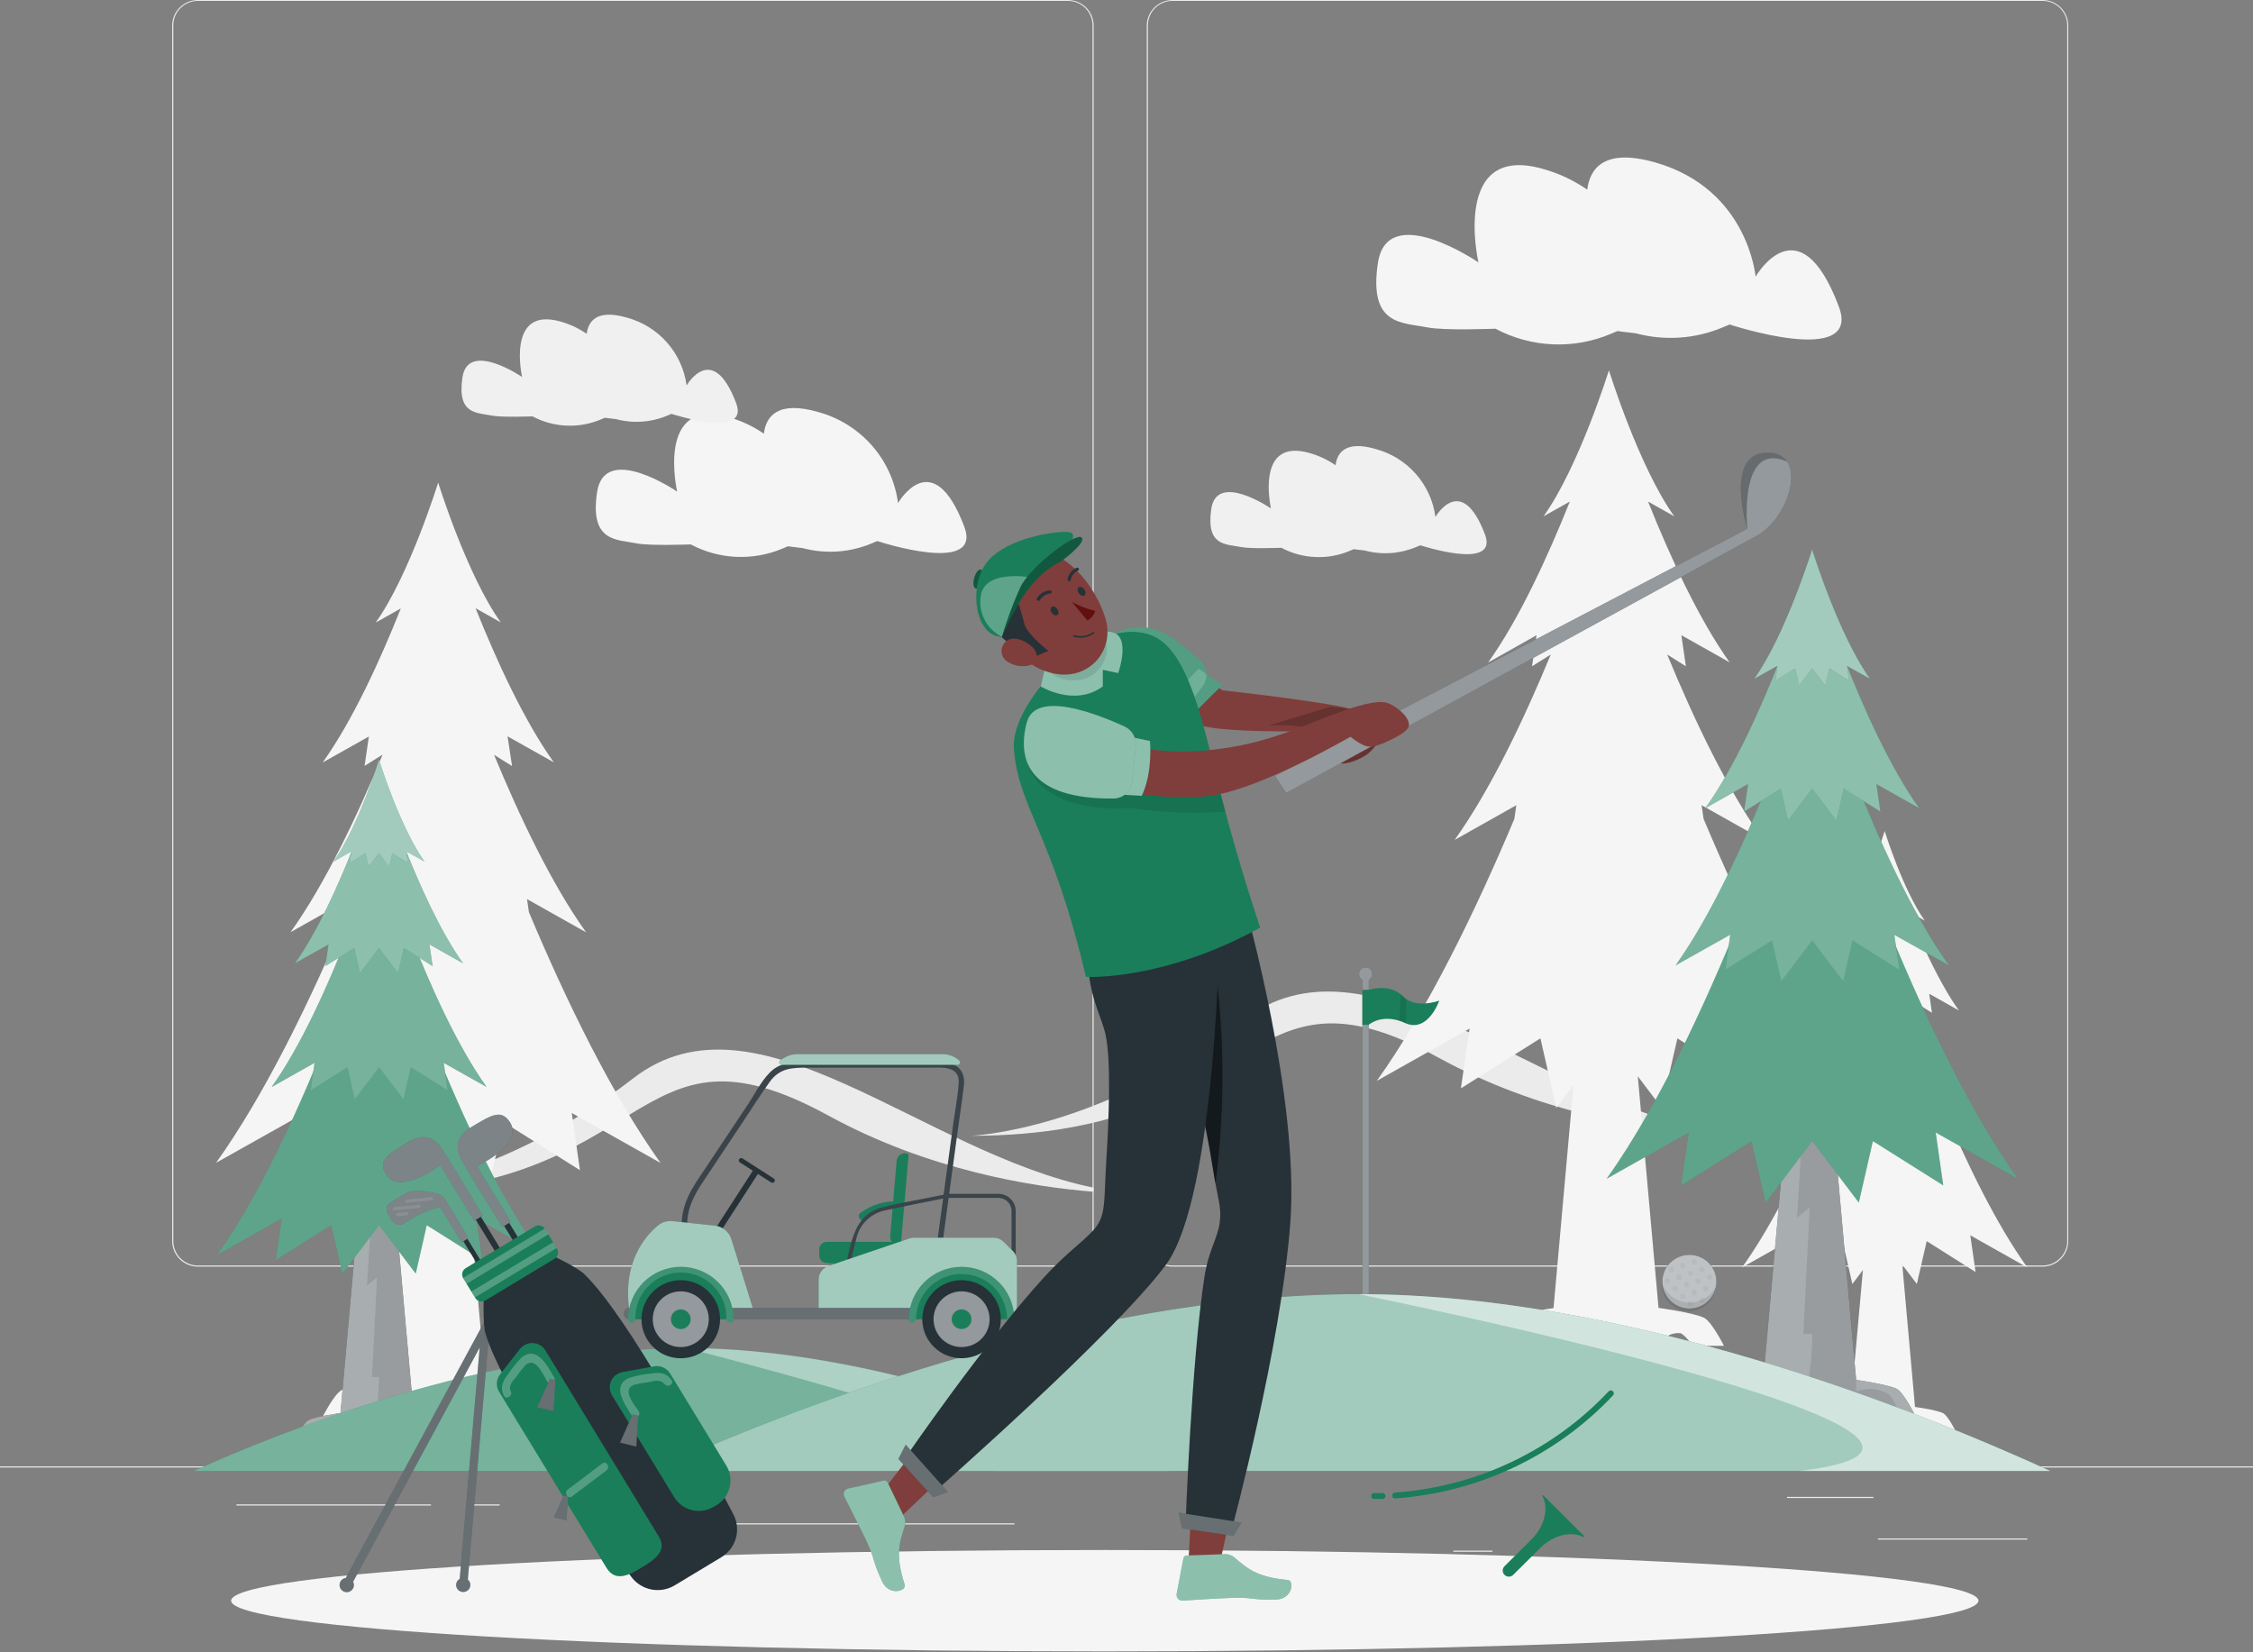 <svg width="300" height="220" viewBox="0 0 300 220" fill="none" xmlns="http://www.w3.org/2000/svg">
<rect x="0" y="0" width="300" height="220" fill="#808080" stroke="none"/>
<path d="M269.94 204.841H250.068V204.99H269.94V204.841Z" fill="#EBEBEB"/>
<path d="M198.732 206.463H193.518V206.612H198.732V206.463Z" fill="#EBEBEB"/>
<path d="M249.468 199.307H237.954V199.456H249.468V199.307Z" fill="#EBEBEB"/>
<path d="M57.39 200.309H31.476V200.458H57.39V200.309Z" fill="#EBEBEB"/>
<path d="M66.534 200.309H62.736V200.458H66.534V200.309Z" fill="#EBEBEB"/>
<path d="M135.09 202.825H78.882V202.974H135.09V202.825Z" fill="#EBEBEB"/>
<path d="M142.2 168.648H26.352C25.443 168.648 24.572 168.29 23.93 167.651C23.287 167.012 22.926 166.146 22.926 165.243V3.375C22.934 2.477 23.298 1.619 23.94 0.987C24.582 0.355 25.449 -3.4425e-05 26.352 2.5062e-09H142.2C143.109 2.50621e-09 143.98 0.359 144.623 0.997C145.265 1.636 145.626 2.502 145.626 3.405V165.243C145.626 166.146 145.265 167.012 144.623 167.651C143.98 168.29 143.109 168.648 142.2 168.648ZM26.352 0.119C25.484 0.121 24.651 0.464 24.037 1.075C23.423 1.685 23.078 2.512 23.076 3.375V165.243C23.078 166.106 23.423 166.934 24.037 167.544C24.651 168.154 25.484 168.498 26.352 168.499H142.2C143.068 168.498 143.901 168.154 144.515 167.544C145.129 166.934 145.474 166.106 145.476 165.243V3.375C145.474 2.512 145.129 1.685 144.515 1.075C143.901 0.464 143.068 0.121 142.2 0.119H26.352Z" fill="#EBEBEB"/>
<path d="M271.986 168.648H156.126C155.218 168.647 154.347 168.287 153.705 167.649C153.063 167.011 152.702 166.146 152.7 165.243V3.375C152.709 2.478 153.074 1.62 153.716 0.989C154.357 0.357 155.223 0.002 156.126 0H271.986C272.887 0.003 273.751 0.359 274.39 0.991C275.029 1.623 275.392 2.479 275.4 3.375V165.243C275.4 166.144 275.041 167.008 274.401 167.647C273.761 168.285 272.892 168.645 271.986 168.648ZM156.126 0.119C155.258 0.121 154.425 0.464 153.811 1.075C153.197 1.685 152.852 2.512 152.85 3.375V165.243C152.852 166.106 153.197 166.934 153.811 167.544C154.425 168.154 155.258 168.498 156.126 168.499H271.986C272.854 168.498 273.687 168.154 274.301 167.544C274.915 166.934 275.26 166.106 275.262 165.243V3.375C275.26 2.512 274.915 1.685 274.301 1.075C273.687 0.464 272.854 0.121 271.986 0.119H156.126Z" fill="#EBEBEB"/>
<path d="M300 195.246H0V195.395H300V195.246Z" fill="#EBEBEB"/>
<path d="M145.62 158.135C122.73 153.471 100.734 130.875 84.318 143.578C65.25 158.331 48.054 158.952 48.054 158.952C87.534 158.952 83.736 134 110.31 148.539C123.564 155.785 137.34 158.027 145.62 158.677V158.135Z" fill="#EBEBEB"/>
<path d="M226.836 150.406C203.946 145.742 181.944 123.147 165.528 135.849C146.46 150.603 129.27 151.229 129.27 151.229C168.744 151.229 164.946 126.272 191.52 140.811C204.774 148.056 218.556 150.299 226.836 150.949V150.406Z" fill="#EBEBEB"/>
<path d="M223.356 138.258L233.94 144.914L232.8 136.958L245.154 143.912C238.356 134.406 232.002 121.286 226.842 109.031L226.578 107.212L234.792 111.834C229.992 105.125 225.528 95.732 221.994 87.145L224.484 88.713L223.884 84.575L230.31 88.189C226.17 82.398 222.342 74.025 219.462 66.821V66.791L222.936 68.747C218.208 62.134 214.236 49.3 214.236 49.3C214.236 49.3 210.264 62.134 205.53 68.747L209.01 66.791V66.839C206.124 74.043 202.302 82.416 198.156 88.206L204.6 84.575L204 88.713L206.496 87.145C202.956 95.709 198.492 105.125 193.692 111.834L201.906 107.212L201.648 109.031C196.482 121.286 190.128 134.406 183.33 143.912L195.684 136.958L194.526 144.914L205.116 138.252L207.228 147.502L209.52 144.478L206.862 174.171C206.862 174.171 202.116 174.815 200.766 175.512C199.758 176.037 198.15 179.222 198.15 179.222C198.15 179.222 199.044 179.347 200.022 179.406H200.67H200.706C200.91 179.406 201.114 179.406 201.306 179.406H201.348C201.521 179.398 201.694 179.378 201.864 179.347H201.894C202.031 179.321 202.164 179.279 202.29 179.222C202.824 178.947 203.4 177.659 203.982 177.534C205.14 177.289 207.252 178.906 208.392 179.222L208.92 179.347C209.554 179.479 210.195 179.576 210.84 179.639C211.08 179.669 211.32 179.687 211.566 179.705C212.31 179.764 213.09 179.8 213.864 179.806C214.638 179.812 215.424 179.806 216.162 179.734C217.23 179.683 218.289 179.51 219.318 179.222C219.456 179.174 219.612 179.108 219.78 179.031C220.452 178.727 221.316 178.214 222.12 177.838C222.61 177.575 223.167 177.459 223.722 177.504C223.807 177.527 223.888 177.563 223.962 177.611C224.164 177.751 224.349 177.913 224.514 178.095C224.838 178.44 225.139 178.806 225.414 179.192H229.554C229.554 179.192 227.952 176.007 226.944 175.483C225.588 174.785 220.842 174.141 220.842 174.141L218.082 143.303L221.238 147.478L223.356 138.258Z" fill="#F5F5F5"/>
<path d="M67.092 149.434L77.226 155.809L76.134 148.193L87.96 154.849C81.456 145.748 75.36 133.189 70.428 121.453L70.176 119.712L78.042 124.137C73.446 117.714 69.174 108.697 65.784 100.497L68.184 102L67.584 98.04L73.74 101.499C69.774 95.953 66.108 87.938 63.348 81.038V80.996L66.678 82.869C62.148 76.536 58.344 64.251 58.344 64.251C58.344 64.251 54.552 76.536 50.028 82.893L53.352 81.02V81.062C50.598 87.962 46.932 95.971 42.966 101.523L49.116 98.064L48.546 101.976L50.946 100.473C47.562 108.673 43.284 117.69 38.694 124.113L46.554 119.688L46.308 121.429C41.364 133.165 35.28 145.725 28.77 154.825L40.578 148.193L39.486 155.809L49.626 149.434L51.654 158.29L53.844 155.397L51.3 183.819C51.3 183.819 46.758 184.416 45.462 185.114C44.496 185.609 42.96 188.656 42.96 188.656C42.96 188.656 43.812 188.781 44.76 188.835H45.36H45.396C45.594 188.835 45.786 188.835 45.966 188.835H46.008C46.188 188.835 46.356 188.805 46.506 188.781C46.638 188.759 46.765 188.716 46.884 188.656C47.394 188.394 47.946 187.165 48.51 187.046C49.614 186.813 51.636 188.358 52.71 188.656C52.876 188.706 53.044 188.748 53.214 188.781C53.823 188.906 54.438 188.999 55.056 189.061L55.752 189.127C56.46 189.181 57.204 189.211 57.954 189.216C58.704 189.222 59.442 189.216 60.15 189.151C61.166 189.099 62.172 188.933 63.15 188.656C63.302 188.608 63.45 188.55 63.594 188.483C64.242 188.185 65.064 187.696 65.832 187.362C66.303 187.113 66.836 187.003 67.368 187.046C67.45 187.069 67.529 187.103 67.602 187.147C67.793 187.282 67.97 187.436 68.13 187.606C68.439 187.938 68.728 188.289 68.994 188.656H72.954C72.954 188.656 71.418 185.609 70.452 185.114C69.156 184.44 64.614 183.819 64.614 183.819L61.974 154.3L64.974 158.29L67.092 149.434Z" fill="#F5F5F5"/>
<path d="M256.554 165.255L263.058 169.364L262.356 164.48L269.94 168.75C265.77 162.911 261.864 154.855 258.696 147.335L258.534 146.214L263.58 149.052C260.634 144.931 257.892 139.153 255.72 133.893L257.25 134.853L256.884 132.313L260.832 134.537C258.288 130.959 255.936 125.836 254.166 121.417V121.387L256.296 122.58C253.392 118.519 250.956 110.653 250.956 110.653C250.956 110.653 248.514 118.537 245.61 122.58L247.746 121.387V121.417C245.976 125.842 243.63 130.959 241.086 134.537L245.028 132.313L244.668 134.853L246.198 133.893C244.026 139.153 241.284 144.931 238.338 149.052L243.378 146.214L243.222 147.335C240.048 154.855 236.148 162.911 231.972 168.75L239.556 164.48L238.854 169.364L245.352 165.279L246.654 170.956L248.058 169.102L246.426 187.332C246.426 187.332 243.516 187.732 242.682 188.161C242.082 188.477 241.08 190.433 241.08 190.433C241.08 190.433 241.626 190.511 242.226 190.546H242.628H242.994H243.024C243.131 190.541 243.237 190.529 243.342 190.511C243.426 190.498 243.507 190.472 243.582 190.433C243.912 190.266 244.266 189.473 244.626 189.401C245.334 189.252 246.63 190.242 247.332 190.433C247.439 190.464 247.547 190.49 247.656 190.511C248.052 190.595 248.453 190.656 248.856 190.695L249.3 190.731C249.75 190.767 250.23 190.791 250.71 190.791C251.19 190.791 251.664 190.791 252.12 190.749C252.776 190.717 253.426 190.611 254.058 190.433C254.142 190.403 254.238 190.367 254.34 190.32C254.754 190.129 255.282 189.813 255.774 189.604C256.077 189.441 256.421 189.37 256.764 189.401C256.816 189.412 256.866 189.434 256.908 189.467C257.034 189.55 257.149 189.648 257.25 189.759C257.449 189.971 257.633 190.197 257.802 190.433H260.346C260.346 190.433 259.356 188.477 258.738 188.161C257.91 187.732 254.994 187.332 254.994 187.332L253.302 168.398L255.24 170.956L256.554 165.255Z" fill="#F5F5F5"/>
<path d="M128.4 70.125C124.17 58.938 119.58 66.982 119.58 66.982C119.206 64.149 118 61.488 116.112 59.332C114.224 57.177 111.738 55.623 108.966 54.864C103.518 53.29 101.994 55.461 101.712 57.745C100.3 56.764 98.732 56.026 97.074 55.562C87.258 52.724 90.168 65.456 90.168 65.456C90.168 65.456 80.508 58.854 79.506 65.521C78.504 72.188 82.092 71.807 84.78 72.349C86.55 72.701 91.98 72.487 91.98 72.487C93.847 73.482 95.915 74.048 98.031 74.143C100.148 74.238 102.258 73.859 104.208 73.035L104.922 72.731C104.922 72.731 105.732 72.85 106.872 72.976C109.931 73.795 113.177 73.572 116.094 72.343L116.814 72.039C116.814 72.039 130.866 76.685 128.4 70.125Z" fill="#F5F5F5"/>
<path d="M244.842 40.791C239.532 26.746 233.766 36.843 233.766 36.843C233.766 36.843 232.8 25.202 220.458 21.642C213.6 19.68 211.71 22.417 211.35 25.256C209.578 24.024 207.61 23.097 205.53 22.512C193.206 18.934 196.86 34.934 196.86 34.934C196.86 34.934 184.728 26.645 183.474 35.024C182.22 43.403 186.72 42.913 190.074 43.593C192.294 44.041 199.128 43.766 199.128 43.766C201.471 45.015 204.067 45.725 206.723 45.845C209.379 45.965 212.028 45.491 214.476 44.458L215.376 44.076C215.376 44.076 216.396 44.225 217.824 44.38C221.667 45.41 225.747 45.129 229.41 43.581L230.31 43.206C230.31 43.206 247.962 49.032 244.842 40.791Z" fill="#F5F5F5"/>
<path d="M98.022 53.672C94.866 45.323 91.422 51.328 91.422 51.328C91.144 49.219 90.247 47.238 88.842 45.634C87.438 44.029 85.589 42.871 83.526 42.305C79.47 41.112 78.33 42.764 78.126 44.452C77.073 43.722 75.905 43.172 74.67 42.824C67.356 40.707 69.522 50.195 69.522 50.195C69.522 50.195 62.322 45.275 61.578 50.249C60.834 55.222 63.504 54.93 65.508 55.336C66.828 55.598 70.908 55.437 70.908 55.437C72.298 56.178 73.839 56.6 75.415 56.671C76.991 56.742 78.564 56.461 80.016 55.848L80.55 55.622C80.55 55.622 81.15 55.711 82.008 55.801C84.286 56.413 86.706 56.247 88.878 55.33L89.412 55.103C89.412 55.103 99.87 58.55 98.022 53.672Z" fill="#F0F0F0"/>
<path d="M197.736 71.169C194.58 62.82 191.136 68.831 191.136 68.831C190.858 66.721 189.961 64.74 188.557 63.134C187.153 61.528 185.303 60.369 183.24 59.802C179.184 58.609 178.044 60.261 177.84 61.949C176.787 61.219 175.619 60.669 174.384 60.321C167.07 58.21 169.236 67.698 169.236 67.698C169.236 67.698 162.036 62.772 161.292 67.746C160.548 72.719 163.218 72.433 165.222 72.832C166.542 73.101 170.622 72.934 170.622 72.934C172.013 73.675 173.553 74.097 175.129 74.168C176.705 74.239 178.278 73.958 179.73 73.345L180.264 73.119C180.264 73.119 180.864 73.208 181.716 73.298C183.996 73.913 186.418 73.747 188.592 72.826L189.126 72.6C189.126 72.6 199.584 76.059 197.736 71.169Z" fill="#F0F0F0"/>
<path d="M147.108 219.881C211.357 219.881 263.442 216.859 263.442 213.13C263.442 209.402 211.357 206.379 147.108 206.379C82.858 206.379 30.774 209.402 30.774 213.13C30.774 216.859 82.858 219.881 147.108 219.881Z" fill="#F5F5F5"/>
<path d="M252.558 184.923C251.358 184.326 247.158 183.73 247.158 183.73L243.858 146.84H238.086L234.786 183.73C234.786 183.73 230.586 184.326 229.386 184.923C228.492 185.388 227.07 188.203 227.07 188.203C227.07 188.203 229.92 188.62 230.736 188.203C231.204 187.958 231.714 186.819 232.236 186.712C233.256 186.497 235.128 187.904 236.136 188.203C238.464 188.841 243.51 188.942 245.808 188.203C246.804 187.887 248.688 186.497 249.708 186.712C250.23 186.819 251.208 188.203 251.208 188.203H254.874C254.874 188.203 253.452 185.388 252.558 184.923Z" fill="#263238"/>
<path opacity="0.6" d="M252.558 184.923C251.358 184.326 247.158 183.73 247.158 183.73L243.858 146.84H238.086L234.786 183.73C234.786 183.73 230.586 184.326 229.386 184.923C228.492 185.388 227.07 188.203 227.07 188.203C227.07 188.203 229.92 188.62 230.736 188.203C231.204 187.958 231.714 186.819 232.236 186.712C233.256 186.497 235.128 187.904 236.136 188.203C238.464 188.841 243.51 188.942 245.808 188.203C246.804 187.887 248.688 186.497 249.708 186.712C250.23 186.819 251.208 188.203 251.208 188.203H254.874C254.874 188.203 253.452 185.388 252.558 184.923Z" fill="white"/>
<path opacity="0.1" d="M251.508 185.668C250.802 185.245 250.008 184.99 249.186 184.923C248.503 184.963 247.824 185.063 247.158 185.221V183.73L243.858 146.84H240.222L239.286 162.112L240.972 160.77L240.126 177.617H241.326C241.326 177.617 241.254 183.652 240.312 185.37C239.799 185.946 239.207 186.448 238.554 186.861C238.554 186.861 235.008 185.34 233.754 185.37C232.3 185.523 230.908 186.035 229.704 186.861C229.306 187.31 228.982 187.819 228.744 188.37C229.419 188.452 230.103 188.395 230.754 188.203C231.222 187.958 231.732 186.819 232.254 186.712C233.274 186.497 235.146 187.904 236.154 188.203C238.482 188.841 243.528 188.942 245.826 188.203C246.822 187.887 248.706 186.497 249.726 186.712C250.248 186.819 251.226 188.203 251.226 188.203H252.942C252.534 187.254 252 186.062 251.508 185.668Z" fill="black"/>
<path d="M268.686 156.942C253.806 136.129 241.308 95.768 241.308 95.768C241.308 95.768 228.81 136.129 213.936 156.942L224.868 150.788L223.86 157.83L233.232 151.933L235.11 160.12L241.308 151.933L247.512 160.12L249.384 151.933L258.756 157.83L257.748 150.788L268.686 156.942Z" fill="#1A7E5A"/>
<path opacity="0.3" d="M268.686 156.942C253.806 136.129 241.308 95.768 241.308 95.768C241.308 95.768 228.81 136.129 213.936 156.942L224.868 150.788L223.86 157.83L233.232 151.933L235.11 160.12L241.308 151.933L247.512 160.12L249.384 151.933L258.756 157.83L257.748 150.788L268.686 156.942Z" fill="white"/>
<path d="M259.512 128.538C249.618 114.702 241.308 87.867 241.308 87.867C241.308 87.867 232.998 114.702 223.11 128.538L230.4 124.447L229.734 129.128L235.938 125.234L237.186 130.679L241.308 125.234L245.43 130.679L246.678 125.234L252.912 129.152L252.24 124.471L259.512 128.538Z" fill="#1A7E5A"/>
<path opacity="0.4" d="M259.512 128.538C249.618 114.702 241.308 87.867 241.308 87.867C241.308 87.867 232.998 114.702 223.11 128.538L230.4 124.447L229.734 129.128L235.938 125.234L237.186 130.679L241.308 125.234L245.43 130.679L246.678 125.234L252.912 129.152L252.24 124.471L259.512 128.538Z" fill="white"/>
<path d="M255.546 107.606C247.812 96.782 241.308 75.79 241.308 75.79C241.308 75.79 234.81 96.782 227.07 107.606L232.758 104.403L232.236 108.071L237.108 105L238.086 109.264L241.308 105L244.536 109.264L245.508 105L250.386 108.071L249.858 104.403L255.546 107.606Z" fill="#1A7E5A"/>
<path opacity="0.5" d="M255.546 107.606C247.812 96.782 241.308 75.79 241.308 75.79C241.308 75.79 234.81 96.782 227.07 107.606L232.758 104.403L232.236 108.071L237.108 105L238.086 109.264L241.308 105L244.536 109.264L245.508 105L250.386 108.071L249.858 104.403L255.546 107.606Z" fill="white"/>
<path d="M249 90.377C244.8 84.521 241.296 73.16 241.296 73.16C241.296 73.16 237.78 84.491 233.592 90.377L236.67 88.648L236.4 90.645L239.034 88.988L239.562 91.29L241.308 88.988L243.054 91.29L243.582 88.988L246.222 90.645L245.934 88.666L249 90.377Z" fill="#1A7E5A"/>
<path opacity="0.6" d="M249 90.377C244.8 84.521 241.296 73.16 241.296 73.16C241.296 73.16 237.78 84.491 233.592 90.377L236.67 88.648L236.4 90.645L239.034 88.988L239.562 91.29L241.308 88.988L243.054 91.29L243.582 88.988L246.222 90.645L245.934 88.666L249 90.377Z" fill="white"/>
<path d="M59.316 189.079C58.374 188.596 55.068 188.143 55.068 188.143L52.47 159.131H47.928L45.336 188.143C45.336 188.143 42.03 188.596 41.088 189.079C40.38 189.443 39.288 191.662 39.288 191.662C39.288 191.662 41.532 191.99 42.174 191.662C42.54 191.471 42.942 190.576 43.374 190.469C44.178 190.302 45.648 191.429 46.44 191.662C48.276 192.162 52.242 192.258 54.054 191.662C54.834 191.411 56.316 190.32 57.12 190.469C57.528 190.558 58.32 191.662 58.32 191.662H61.2C61.2 191.662 60 189.443 59.316 189.079Z" fill="#263238"/>
<path opacity="0.6" d="M59.316 189.079C58.374 188.596 55.068 188.143 55.068 188.143L52.47 159.131H47.928L45.336 188.143C45.336 188.143 42.03 188.596 41.088 189.079C40.38 189.443 39.288 191.662 39.288 191.662C39.288 191.662 41.532 191.99 42.174 191.662C42.54 191.471 42.942 190.576 43.374 190.469C44.178 190.302 45.648 191.429 46.44 191.662C48.276 192.162 52.242 192.258 54.054 191.662C54.834 191.411 56.316 190.32 57.12 190.469C57.528 190.558 58.32 191.662 58.32 191.662H61.2C61.2 191.662 60 189.443 59.316 189.079Z" fill="white"/>
<path opacity="0.1" d="M58.488 189.67C57.942 189.337 57.326 189.133 56.688 189.073C56.152 189.107 55.62 189.187 55.098 189.312V188.119L52.5 159.107H49.608L48.87 171.153L50.202 170.097L49.536 183.348H50.466C50.466 183.348 50.406 188.119 49.668 189.443C49.265 189.904 48.798 190.305 48.282 190.636C48.282 190.636 45.498 189.443 44.508 189.443C43.362 189.569 42.267 189.979 41.322 190.636C41.011 190.993 40.756 191.395 40.566 191.828C41.098 191.892 41.637 191.847 42.15 191.697C42.516 191.506 42.918 190.612 43.35 190.505C44.154 190.338 45.624 191.465 46.416 191.697C48.252 192.198 52.218 192.294 54.03 191.697C54.81 191.447 56.292 190.356 57.096 190.505C57.504 190.594 58.296 191.697 58.296 191.697H59.64C59.379 190.96 58.989 190.273 58.488 189.67Z" fill="black"/>
<path d="M72 167.074C60.294 150.704 50.466 118.954 50.466 118.954C50.466 118.954 40.632 150.704 28.932 167.074L37.536 162.208L36.744 167.748L44.112 163.108L45.6 169.573L50.478 163.132L55.356 169.573L56.826 163.132L64.2 167.772L63.396 162.208L72 167.074Z" fill="#1A7E5A"/>
<path opacity="0.3" d="M72 167.074C60.294 150.704 50.466 118.954 50.466 118.954C50.466 118.954 40.632 150.704 28.932 167.074L37.536 162.208L36.744 167.748L44.112 163.108L45.6 169.573L50.478 163.132L55.356 169.573L56.826 163.132L64.2 167.772L63.396 162.208L72 167.074Z" fill="white"/>
<path d="M64.8 144.735C57 133.851 50.484 112.74 50.484 112.74C50.484 112.74 43.944 133.851 36.168 144.735L41.886 141.514L41.358 145.2L46.26 142.111L47.238 146.398L50.484 142.111L53.724 146.398L54.708 142.111L59.61 145.2L59.082 141.514L64.8 144.735Z" fill="#1A7E5A"/>
<path opacity="0.4" d="M64.8 144.735C57 133.851 50.484 112.74 50.484 112.74C50.484 112.74 43.944 133.851 36.168 144.735L41.886 141.514L41.358 145.2L46.26 142.111L47.238 146.398L50.484 142.111L53.724 146.398L54.708 142.111L59.61 145.2L59.082 141.514L64.8 144.735Z" fill="white"/>
<path d="M61.662 128.269C55.578 119.753 50.466 103.223 50.466 103.223C50.466 103.223 45.354 119.736 39.264 128.269L43.74 125.747L43.326 128.633L47.16 126.218L47.928 129.569L50.466 126.218L53.004 129.569L53.766 126.218L57.6 128.633L57.186 125.747L61.662 128.269Z" fill="#1A7E5A"/>
<path opacity="0.5" d="M61.662 128.269C55.578 119.753 50.466 103.223 50.466 103.223C50.466 103.223 45.354 119.736 39.264 128.269L43.74 125.747L43.326 128.633L47.16 126.218L47.928 129.569L50.466 126.218L53.004 129.569L53.766 126.218L57.6 128.633L57.186 125.747L61.662 128.269Z" fill="white"/>
<path d="M56.526 114.714C53.232 110.11 50.466 101.171 50.466 101.171C50.466 101.171 47.7 110.116 44.406 114.714L46.806 113.355L46.584 114.911L48.66 113.605L49.074 115.394L50.448 113.605L51.822 115.394L52.236 113.605L54.312 114.911L54.084 113.355L56.526 114.714Z" fill="#1A7E5A"/>
<path opacity="0.6" d="M56.526 114.714C53.232 110.11 50.466 101.171 50.466 101.171C50.466 101.171 47.7 110.116 44.406 114.714L46.806 113.355L46.584 114.911L48.66 113.605L49.074 115.394L50.448 113.605L51.822 115.394L52.236 113.605L54.312 114.911L54.084 113.355L56.526 114.714Z" fill="white"/>
<path d="M182.706 129.73C182.716 129.611 182.701 129.491 182.662 129.378C182.623 129.265 182.561 129.161 182.479 129.073C182.398 128.985 182.299 128.915 182.189 128.867C182.078 128.819 181.959 128.794 181.839 128.794C181.719 128.794 181.6 128.819 181.489 128.867C181.379 128.915 181.28 128.985 181.199 129.073C181.117 129.161 181.055 129.265 181.016 129.378C180.977 129.491 180.962 129.611 180.972 129.73C180.972 129.883 181.013 130.033 181.091 130.164C181.169 130.295 181.281 130.403 181.416 130.476V175.077H182.262V130.476C182.397 130.403 182.509 130.295 182.587 130.164C182.665 130.033 182.706 129.883 182.706 129.73Z" fill="#263238"/>
<path opacity="0.5" d="M182.706 129.73C182.716 129.611 182.701 129.491 182.662 129.378C182.623 129.265 182.561 129.161 182.479 129.073C182.398 128.985 182.299 128.915 182.189 128.867C182.078 128.819 181.959 128.794 181.839 128.794C181.719 128.794 181.6 128.819 181.489 128.867C181.379 128.915 181.28 128.985 181.199 129.073C181.117 129.161 181.055 129.265 181.016 129.378C180.977 129.491 180.962 129.611 180.972 129.73C180.972 129.883 181.013 130.033 181.091 130.164C181.169 130.295 181.281 130.403 181.416 130.476V175.077H182.262V130.476C182.397 130.403 182.509 130.295 182.587 130.164C182.665 130.033 182.706 129.883 182.706 129.73Z" fill="white"/>
<path d="M181.416 131.794H182.262C182.262 131.794 185.076 130.857 186.768 132.635C188.46 134.412 191.646 133.231 191.646 133.231C191.646 133.231 190.146 137.596 187.098 136.213C184.05 134.829 182.262 136.445 182.262 136.445H181.416V131.794Z" fill="#1A7E5A"/>
<path opacity="0.1" d="M186.348 135.879C186.603 135.96 186.854 136.055 187.098 136.165L187.236 136.225V132.986C187.068 132.873 186.911 132.743 186.768 132.599C186.682 132.511 186.592 132.427 186.498 132.348L186.348 135.879Z" fill="black"/>
<path d="M25.8 195.854C37.044 190.761 64.914 179.502 91.344 179.502C116.298 179.502 143.046 190.141 155.64 195.866L25.8 195.854Z" fill="#1A7E5A"/>
<path opacity="0.4" d="M25.8 195.854C37.044 190.761 64.914 179.502 91.344 179.502C116.298 179.502 143.046 190.141 155.64 195.866L25.8 195.854Z" fill="white"/>
<path opacity="0.4" d="M132.324 195.854H155.64C143.04 190.129 116.298 179.49 91.344 179.49C91.344 179.502 151.8 194.786 132.324 195.854Z" fill="white"/>
<path d="M86.964 195.854C103.086 188.525 143.028 172.31 180.894 172.31C216.648 172.31 254.964 187.612 273.012 195.854H86.964Z" fill="#1A7E5A"/>
<path opacity="0.6" d="M86.964 195.854C103.086 188.525 143.028 172.31 180.894 172.31C216.648 172.31 254.964 187.612 273.012 195.854H86.964Z" fill="white"/>
<path opacity="0.5" d="M239.604 195.854H273C254.952 187.612 216.63 172.31 180.882 172.31C180.894 172.31 276.306 191.536 239.604 195.854Z" fill="white"/>
<path d="M118.998 168.666L110.046 168.171C109.787 168.155 109.543 168.041 109.365 167.853C109.187 167.664 109.087 167.416 109.086 167.157V166.364C109.086 166.095 109.194 165.838 109.385 165.647C109.576 165.457 109.836 165.35 110.106 165.35H119.058C119.324 165.352 119.579 165.458 119.767 165.646C119.955 165.834 120.06 166.088 120.06 166.352V167.688C120.058 167.823 120.028 167.955 119.973 168.078C119.918 168.201 119.839 168.311 119.739 168.403C119.64 168.494 119.523 168.564 119.396 168.61C119.269 168.655 119.133 168.674 118.998 168.666Z" fill="#1A7E5A"/>
<path d="M120.594 153.554L120.713 153.564C120.788 153.57 120.857 153.606 120.905 153.662C120.953 153.719 120.977 153.793 120.97 153.867L119.972 165.561C119.966 165.635 119.93 165.704 119.873 165.752C119.816 165.799 119.742 165.823 119.667 165.817L119.548 165.807C119.402 165.794 119.261 165.754 119.131 165.687C119.002 165.621 118.887 165.529 118.793 165.419C118.699 165.308 118.628 165.18 118.584 165.042C118.539 164.904 118.523 164.758 118.535 164.614L119.393 154.566C119.405 154.421 119.445 154.28 119.512 154.15C119.578 154.021 119.67 153.906 119.782 153.812C119.893 153.718 120.022 153.646 120.162 153.602C120.301 153.558 120.448 153.541 120.594 153.554Z" fill="#1A7E5A"/>
<path d="M114.6 162.393L114.918 162.56L115.98 161.611L119.196 160.526C119.195 160.45 119.179 160.375 119.148 160.305C119.117 160.235 119.072 160.172 119.016 160.12C118.96 160.068 118.894 160.028 118.822 160.003C118.749 159.977 118.673 159.967 118.596 159.971C117.131 160.105 115.73 160.635 114.546 161.504C114.481 161.56 114.429 161.631 114.395 161.71C114.362 161.79 114.347 161.876 114.352 161.962C114.358 162.047 114.383 162.131 114.426 162.206C114.469 162.281 114.528 162.344 114.6 162.393Z" fill="#1A7E5A"/>
<path d="M91.488 163.192C91.488 160.49 92.688 158.731 94.086 156.632L98.886 149.422C100.086 147.633 101.232 145.784 102.486 144.055C103.83 142.176 105.522 142.152 107.544 142.152H123.744C125.4 142.152 127.836 141.836 127.656 144.287C127.506 146.214 127.128 148.158 126.87 150.078C126.186 155.143 125.5 160.204 124.812 165.261C124.752 165.714 125.448 165.905 125.508 165.452C126.16 160.633 126.812 155.813 127.464 150.99C127.758 148.82 128.1 146.649 128.346 144.472C128.562 142.546 127.386 141.49 125.52 141.443C119.982 141.371 114.438 141.443 108.906 141.443C106.98 141.443 104.706 141.115 103.05 142.337C101.622 143.405 100.65 145.45 99.696 146.893L93.87 155.648C92.256 158.033 90.768 160.103 90.768 163.168C90.768 163.263 90.806 163.354 90.874 163.421C90.941 163.488 91.033 163.526 91.128 163.526C91.224 163.526 91.315 163.488 91.383 163.421C91.45 163.354 91.488 163.263 91.488 163.168V163.192Z" fill="#263238"/>
<g opacity="0.3">
<path opacity="0.3" d="M91.488 163.192C91.488 160.49 92.688 158.731 94.086 156.632L98.886 149.422C100.086 147.633 101.232 145.784 102.486 144.055C103.83 142.176 105.522 142.152 107.544 142.152H123.744C125.4 142.152 127.836 141.836 127.656 144.287C127.506 146.214 127.128 148.158 126.87 150.078C126.186 155.143 125.5 160.204 124.812 165.261C124.752 165.714 125.448 165.905 125.508 165.452C126.16 160.633 126.812 155.813 127.464 150.99C127.758 148.82 128.1 146.649 128.346 144.472C128.562 142.546 127.386 141.49 125.52 141.443C119.982 141.371 114.438 141.443 108.906 141.443C106.98 141.443 104.706 141.115 103.05 142.337C101.622 143.405 100.65 145.45 99.696 146.893L93.87 155.648C92.256 158.033 90.768 160.103 90.768 163.168C90.768 163.263 90.806 163.354 90.874 163.421C90.941 163.488 91.033 163.526 91.128 163.526C91.224 163.526 91.315 163.488 91.383 163.421C91.45 163.354 91.488 163.263 91.488 163.168V163.192Z" fill="white"/>
</g>
<path d="M112.986 169.03C113.322 167.7 113.646 166.37 113.994 165.046C114.185 164.071 114.668 163.175 115.38 162.477C116.092 161.779 117 161.311 117.984 161.134C120.696 160.538 123.426 160.013 126.15 159.459C126.45 159.393 126.324 158.934 126.024 158.999C123.186 159.596 120.3 160.061 117.486 160.753C113.628 161.695 113.34 165.679 112.524 168.899C112.452 169.197 112.914 169.322 112.986 169.03Z" fill="#263238"/>
<g opacity="0.3">
<path opacity="0.3" d="M112.986 169.03C113.322 167.7 113.646 166.37 113.994 165.046C114.185 164.071 114.668 163.175 115.38 162.477C116.092 161.779 117 161.311 117.984 161.134C120.696 160.538 123.426 160.013 126.15 159.459C126.45 159.393 126.324 158.934 126.024 158.999C123.186 159.596 120.3 160.061 117.486 160.753C113.628 161.695 113.34 165.679 112.524 168.899C112.452 169.197 112.914 169.322 112.986 169.03Z" fill="white"/>
</g>
<path d="M135.246 167.742H134.7V161.242C134.7 160.778 134.515 160.334 134.185 160.006C133.855 159.678 133.408 159.494 132.942 159.494H125.928V158.958H132.942C133.552 158.958 134.137 159.198 134.569 159.626C135.001 160.054 135.244 160.635 135.246 161.242V167.742Z" fill="#263238"/>
<g opacity="0.3">
<path opacity="0.3" d="M135.246 167.742H134.7V161.242C134.7 160.778 134.515 160.334 134.185 160.006C133.855 159.678 133.408 159.494 132.942 159.494H125.928V158.958H132.942C133.552 158.958 134.137 159.198 134.569 159.626C135.001 160.054 135.244 160.635 135.246 161.242V167.742Z" fill="white"/>
</g>
<path d="M102.684 157.437L98.52 154.777C98.484 154.755 98.453 154.725 98.429 154.691C98.405 154.657 98.388 154.618 98.379 154.577C98.37 154.535 98.369 154.493 98.377 154.452C98.385 154.41 98.401 154.371 98.424 154.336C98.471 154.265 98.543 154.216 98.626 154.198C98.709 154.18 98.796 154.195 98.868 154.24L103.026 156.906C103.062 156.928 103.092 156.957 103.117 156.991C103.141 157.025 103.158 157.063 103.167 157.104C103.176 157.144 103.176 157.186 103.169 157.227C103.161 157.268 103.145 157.307 103.122 157.341C103.1 157.377 103.071 157.408 103.037 157.432C103.003 157.456 102.964 157.473 102.923 157.481C102.883 157.49 102.84 157.491 102.799 157.483C102.758 157.476 102.719 157.46 102.684 157.437Z" fill="#263238"/>
<path d="M100.439 155.58L95.105 163.82L95.776 164.249L101.11 156.01L100.439 155.58Z" fill="#263238"/>
<path d="M109.008 174.892V170.354C109.013 169.959 109.14 169.574 109.373 169.254C109.607 168.934 109.934 168.693 110.31 168.565L121.074 164.909C121.267 164.841 121.469 164.805 121.674 164.802H132.288C132.799 164.802 133.288 165.004 133.65 165.362L134.85 166.555C135.211 166.915 135.413 167.401 135.414 167.909V173.872C135.412 174.154 135.299 174.424 135.097 174.623C134.896 174.822 134.624 174.934 134.34 174.934L109.008 174.892Z" fill="#1A7E5A"/>
<path opacity="0.6" d="M109.008 174.892V170.354C109.013 169.959 109.14 169.574 109.373 169.254C109.607 168.934 109.934 168.693 110.31 168.565L121.074 164.909C121.267 164.841 121.469 164.805 121.674 164.802H132.288C132.799 164.802 133.288 165.004 133.65 165.362L134.85 166.555C135.211 166.915 135.413 167.401 135.414 167.909V173.872C135.412 174.154 135.299 174.424 135.097 174.623C134.896 174.822 134.624 174.934 134.34 174.934L109.008 174.892Z" fill="white"/>
<path d="M100.464 174.892L97.38 164.981C97.228 164.5 96.936 164.074 96.543 163.756C96.149 163.438 95.671 163.242 95.166 163.192L89.55 162.595C89.21 162.558 88.865 162.589 88.536 162.685C88.208 162.781 87.902 162.941 87.636 163.156C85.962 164.528 82.728 168.135 83.868 174.904L100.464 174.892Z" fill="#1A7E5A"/>
<path opacity="0.6" d="M100.464 174.892L97.38 164.981C97.228 164.5 96.936 164.074 96.543 163.756C96.149 163.438 95.671 163.242 95.166 163.192L89.55 162.595C89.21 162.558 88.865 162.589 88.536 162.685C88.208 162.781 87.902 162.941 87.636 163.156C85.962 164.528 82.728 168.135 83.868 174.904L100.464 174.892Z" fill="white"/>
<path d="M127.536 141.777H104.064C103.997 141.771 103.932 141.746 103.88 141.704C103.827 141.661 103.788 141.604 103.769 141.54C103.749 141.475 103.75 141.406 103.771 141.342C103.791 141.278 103.831 141.222 103.884 141.18L104.346 140.888C104.883 140.545 105.508 140.36 106.146 140.357H125.496C126.325 140.357 127.125 140.663 127.74 141.216C127.785 141.26 127.816 141.316 127.83 141.377C127.844 141.439 127.84 141.502 127.819 141.561C127.797 141.62 127.759 141.672 127.709 141.71C127.659 141.748 127.599 141.771 127.536 141.777Z" fill="#1A7E5A"/>
<path opacity="0.6" d="M127.536 141.777H104.064C103.997 141.771 103.932 141.746 103.88 141.704C103.827 141.661 103.788 141.604 103.769 141.54C103.749 141.475 103.75 141.406 103.771 141.342C103.791 141.278 103.831 141.222 103.884 141.18L104.346 140.888C104.883 140.545 105.508 140.36 106.146 140.357H125.496C126.325 140.357 127.125 140.663 127.74 141.216C127.785 141.26 127.816 141.316 127.83 141.377C127.844 141.439 127.84 141.502 127.819 141.561C127.797 141.62 127.759 141.672 127.709 141.71C127.659 141.748 127.599 141.771 127.536 141.777Z" fill="white"/>
<path d="M133.374 174.141H83.766C83.382 174.141 83.07 174.45 83.07 174.833V174.958C83.07 175.34 83.382 175.65 83.766 175.65H133.374C133.758 175.65 134.07 175.34 134.07 174.958V174.833C134.07 174.45 133.758 174.141 133.374 174.141Z" fill="#263238"/>
<path opacity="0.3" d="M133.374 174.141H83.766C83.382 174.141 83.07 174.45 83.07 174.833V174.958C83.07 175.34 83.382 175.65 83.766 175.65H133.374C133.758 175.65 134.07 175.34 134.07 174.958V174.833C134.07 174.45 133.758 174.141 133.374 174.141Z" fill="white"/>
<path d="M97.062 174.343L96.396 172.387L94.8 170.449L91.74 169.197H88.866L86.124 170.891L84.288 174.01L83.988 175.649H97.242L97.062 174.343Z" fill="#1A7E5A"/>
<path d="M94.349 179.328C96.392 177.297 96.392 174.005 94.349 171.974C92.305 169.943 88.993 169.943 86.95 171.974C84.906 174.005 84.906 177.297 86.95 179.328C88.993 181.359 92.305 181.359 94.349 179.328Z" fill="#263238"/>
<path d="M84.6 175.65C84.575 174.842 84.713 174.038 85.006 173.285C85.299 172.531 85.741 171.844 86.307 171.264C86.872 170.684 87.549 170.223 88.298 169.908C89.046 169.593 89.85 169.431 90.663 169.431C91.476 169.431 92.28 169.593 93.028 169.908C93.777 170.223 94.454 170.684 95.019 171.264C95.585 171.844 96.027 172.531 96.321 173.285C96.614 174.038 96.752 174.842 96.726 175.65C96.726 176.246 97.704 176.246 97.68 175.65C97.68 173.799 96.941 172.024 95.624 170.716C94.308 169.407 92.522 168.672 90.66 168.672C88.798 168.672 87.013 169.407 85.696 170.716C84.38 172.024 83.64 173.799 83.64 175.65C83.64 176.246 84.582 176.246 84.6 175.65Z" fill="#1A7E5A"/>
<g opacity="0.4">
<path opacity="0.4" d="M84.6 175.65C84.575 174.842 84.713 174.038 85.006 173.285C85.299 172.531 85.741 171.844 86.307 171.264C86.872 170.684 87.549 170.223 88.298 169.908C89.046 169.593 89.85 169.431 90.663 169.431C91.476 169.431 92.28 169.593 93.028 169.908C93.777 170.223 94.454 170.684 95.019 171.264C95.585 171.844 96.027 172.531 96.321 173.285C96.614 174.038 96.752 174.842 96.726 175.65C96.726 176.246 97.704 176.246 97.68 175.65C97.68 173.799 96.941 172.024 95.624 170.716C94.308 169.407 92.522 168.672 90.66 168.672C88.798 168.672 87.013 169.407 85.696 170.716C84.38 172.024 83.64 173.799 83.64 175.65C83.64 176.246 84.582 176.246 84.6 175.65Z" fill="white"/>
</g>
<path opacity="0.5" d="M94.38 175.649C94.38 176.383 94.161 177.1 93.751 177.71C93.341 178.32 92.758 178.796 92.076 179.076C91.394 179.357 90.644 179.431 89.92 179.288C89.196 179.144 88.531 178.791 88.009 178.272C87.487 177.754 87.132 177.093 86.988 176.373C86.844 175.654 86.918 174.908 87.2 174.23C87.483 173.552 87.961 172.973 88.575 172.565C89.188 172.158 89.91 171.94 90.648 171.94C91.638 171.94 92.587 172.331 93.287 173.027C93.987 173.722 94.38 174.666 94.38 175.649Z" fill="white"/>
<path d="M91.962 175.65C91.962 175.908 91.885 176.16 91.74 176.375C91.596 176.59 91.391 176.757 91.151 176.856C90.911 176.955 90.647 176.981 90.392 176.93C90.137 176.88 89.903 176.756 89.719 176.573C89.535 176.39 89.41 176.158 89.359 175.904C89.308 175.651 89.335 175.388 89.434 175.15C89.534 174.911 89.702 174.707 89.918 174.564C90.134 174.42 90.388 174.343 90.648 174.343C90.996 174.343 91.331 174.481 91.577 174.726C91.823 174.971 91.962 175.303 91.962 175.65Z" fill="#1A7E5A"/>
<path d="M121.98 175.65C121.98 174.052 122.618 172.52 123.755 171.39C124.891 170.261 126.433 169.626 128.04 169.626C129.647 169.626 131.189 170.261 132.325 171.39C133.462 172.52 134.1 174.052 134.1 175.65C134.1 176.246 135.078 176.246 135.06 175.65C135.06 173.799 134.32 172.024 133.004 170.716C131.687 169.407 129.902 168.672 128.04 168.672C126.178 168.672 124.393 169.407 123.076 170.716C121.76 172.024 121.02 173.799 121.02 175.65C121.02 176.246 121.956 176.246 121.98 175.65Z" fill="#1A7E5A"/>
<path d="M134.484 174.343L133.824 172.387L132.228 170.449L129.168 169.197H126.294L123.552 170.891L121.716 174.01L121.416 175.649H134.664L134.484 174.343Z" fill="#1A7E5A"/>
<g opacity="0.4">
<path opacity="0.4" d="M121.98 175.65C121.98 174.052 122.618 172.52 123.755 171.39C124.891 170.261 126.433 169.626 128.04 169.626C129.647 169.626 131.189 170.261 132.325 171.39C133.462 172.52 134.1 174.052 134.1 175.65C134.1 176.246 135.078 176.246 135.06 175.65C135.06 173.799 134.32 172.024 133.004 170.716C131.687 169.407 129.902 168.672 128.04 168.672C126.178 168.672 124.393 169.407 123.076 170.716C121.76 172.024 121.02 173.799 121.02 175.65C121.02 176.246 121.956 176.246 121.98 175.65Z" fill="white"/>
</g>
<path d="M131.739 179.324C133.782 177.293 133.782 174.001 131.739 171.97C129.696 169.939 126.383 169.939 124.34 171.97C122.296 174.001 122.296 177.293 124.34 179.324C126.383 181.355 129.696 181.355 131.739 179.324Z" fill="#263238"/>
<path opacity="0.5" d="M131.772 175.649C131.772 176.383 131.553 177.1 131.143 177.71C130.733 178.32 130.15 178.796 129.468 179.076C128.786 179.357 128.036 179.431 127.312 179.288C126.588 179.144 125.923 178.791 125.401 178.272C124.879 177.754 124.524 177.093 124.38 176.373C124.236 175.654 124.31 174.908 124.592 174.23C124.875 173.552 125.353 172.973 125.967 172.565C126.58 172.158 127.302 171.94 128.04 171.94C129.029 171.942 129.978 172.333 130.677 173.028C131.377 173.724 131.771 174.666 131.772 175.649Z" fill="white"/>
<path d="M129.354 175.65C129.354 175.908 129.277 176.16 129.133 176.375C128.988 176.59 128.783 176.757 128.543 176.856C128.303 176.955 128.039 176.981 127.784 176.93C127.529 176.88 127.295 176.756 127.111 176.573C126.927 176.39 126.802 176.158 126.751 175.904C126.701 175.651 126.727 175.388 126.826 175.15C126.926 174.911 127.094 174.707 127.31 174.564C127.526 174.42 127.78 174.343 128.04 174.343C128.389 174.343 128.723 174.481 128.969 174.726C129.216 174.971 129.354 175.303 129.354 175.65Z" fill="#1A7E5A"/>
<path d="M46.056 210.083L65.406 174.302L62.292 210.309C62.414 210.412 62.508 210.543 62.565 210.691C62.622 210.839 62.641 210.999 62.619 211.156C62.598 211.313 62.537 211.462 62.442 211.589C62.347 211.717 62.222 211.818 62.077 211.885C61.932 211.951 61.773 211.98 61.614 211.969C61.455 211.958 61.301 211.907 61.167 211.822C61.033 211.736 60.923 211.618 60.847 211.479C60.771 211.34 60.731 211.184 60.732 211.025C60.734 210.862 60.779 210.701 60.863 210.561C60.948 210.421 61.068 210.305 61.212 210.226L63.876 179.412L47.016 210.608C47.083 210.737 47.119 210.88 47.124 211.025C47.127 211.208 47.077 211.389 46.979 211.544C46.881 211.7 46.74 211.824 46.573 211.902C46.406 211.979 46.219 212.007 46.037 211.981C45.854 211.955 45.683 211.878 45.544 211.757C45.404 211.637 45.303 211.479 45.253 211.302C45.202 211.126 45.204 210.939 45.258 210.763C45.312 210.588 45.417 210.432 45.558 210.315C45.7 210.197 45.873 210.123 46.056 210.101V210.083Z" fill="#263238"/>
<path opacity="0.3" d="M46.056 210.083L65.406 174.302L62.292 210.309C62.414 210.412 62.508 210.543 62.565 210.691C62.622 210.839 62.641 210.999 62.619 211.156C62.598 211.313 62.537 211.462 62.442 211.589C62.347 211.717 62.222 211.818 62.077 211.885C61.932 211.951 61.773 211.98 61.614 211.969C61.455 211.958 61.301 211.907 61.167 211.822C61.033 211.736 60.923 211.618 60.847 211.479C60.771 211.34 60.731 211.184 60.732 211.025C60.734 210.862 60.779 210.701 60.863 210.561C60.948 210.421 61.068 210.305 61.212 210.226L63.876 179.412L47.016 210.608C47.083 210.737 47.119 210.88 47.124 211.025C47.127 211.208 47.077 211.389 46.979 211.544C46.881 211.7 46.74 211.824 46.573 211.902C46.406 211.979 46.219 212.007 46.037 211.981C45.854 211.955 45.683 211.878 45.544 211.757C45.404 211.637 45.303 211.479 45.253 211.302C45.202 211.126 45.204 210.939 45.258 210.763C45.312 210.588 45.417 210.432 45.558 210.315C45.7 210.197 45.873 210.123 46.056 210.101V210.083Z" fill="white"/>
<path d="M64.428 172.012C64.428 172.012 64.242 176.228 64.644 177.558C66.99 185.31 78.882 202.605 84.012 209.886C84.651 210.784 85.61 211.406 86.694 211.628C87.778 211.849 88.906 211.653 89.85 211.079L96.042 207.346C96.989 206.777 97.683 205.872 97.984 204.813C98.285 203.754 98.17 202.622 97.662 201.644C93.558 193.767 83.628 175.286 77.778 169.62C76.776 168.654 72.93 166.871 72.93 166.871L64.428 172.012Z" fill="#263238"/>
<path d="M87.078 181.929L82.878 182.698C82.633 182.746 82.397 182.835 82.182 182.961C81.95 183.1 81.749 183.284 81.589 183.501C81.429 183.718 81.313 183.964 81.249 184.226C81.185 184.487 81.174 184.759 81.215 185.025C81.257 185.291 81.351 185.546 81.492 185.776L89.76 199.331C90.022 199.761 90.368 200.137 90.776 200.435C91.184 200.733 91.648 200.947 92.14 201.067C92.632 201.187 93.143 201.209 93.644 201.132C94.145 201.055 94.625 200.881 95.058 200.619L95.412 200.404C96.287 199.877 96.916 199.027 97.16 198.039C97.404 197.052 97.244 196.008 96.714 195.138L89.238 182.883C89.019 182.524 88.695 182.24 88.308 182.07C87.922 181.899 87.493 181.85 87.078 181.929Z" fill="#1A7E5A"/>
<g opacity="0.5">
<path opacity="0.5" d="M88.458 184.273C87.894 183.539 86.946 183.921 86.208 184.058C85.616 184.12 85.031 184.227 84.456 184.38C82.71 184.976 84.456 187.004 85.056 187.928C85.131 188.05 85.154 188.196 85.12 188.335C85.086 188.474 84.999 188.594 84.876 188.668C84.753 188.742 84.606 188.765 84.467 188.732C84.327 188.698 84.207 188.611 84.132 188.489C83.256 187.058 81.3 184.47 83.844 183.444C84.765 183.166 85.712 182.98 86.67 182.889C87.786 182.686 88.674 182.746 89.406 183.718C89.826 184.267 88.896 184.821 88.482 184.273H88.458Z" fill="white"/>
</g>
<path d="M82.56 192.085L84.726 192.616L84.996 188.489L84.24 188.304L82.56 192.085Z" fill="#263238"/>
<path opacity="0.3" d="M82.56 192.085L84.726 192.616L84.996 188.489L84.24 188.304L82.56 192.085Z" fill="white"/>
<path d="M66.6 182.979L69.234 179.609C69.389 179.414 69.578 179.248 69.792 179.12C70.023 178.98 70.28 178.887 70.547 178.845C70.815 178.804 71.088 178.815 71.351 178.879C71.614 178.943 71.862 179.057 72.08 179.216C72.299 179.376 72.484 179.576 72.624 179.806L87.702 204.549C88.806 206.338 87.474 207.483 85.656 208.58L85.296 208.801C83.496 209.898 81.852 210.548 80.748 208.735L66.45 185.298C66.234 184.943 66.133 184.53 66.16 184.115C66.186 183.701 66.34 183.304 66.6 182.979Z" fill="#1A7E5A"/>
<g opacity="0.5">
<path opacity="0.5" d="M68.016 185.263C67.614 184.428 68.4 183.772 68.862 183.181C69.19 182.688 69.555 182.219 69.954 181.78C71.304 180.528 72.294 183.008 72.858 183.933C72.934 184.05 73.053 184.132 73.19 184.164C73.326 184.195 73.47 184.172 73.59 184.1C73.71 184.028 73.797 183.912 73.833 183.778C73.868 183.643 73.85 183.5 73.782 183.378C72.912 181.947 71.508 179.019 69.42 180.79C68.746 181.473 68.142 182.222 67.62 183.026C66.924 183.909 66.57 184.726 67.092 185.817C67.392 186.443 68.292 185.883 68.022 185.263H68.016Z" fill="white"/>
</g>
<path d="M73.704 187.893L71.538 187.368L73.218 183.581L73.974 183.766L73.704 187.893Z" fill="#263238"/>
<path opacity="0.3" d="M73.704 187.893L71.538 187.368L73.218 183.581L73.974 183.766L73.704 187.893Z" fill="white"/>
<path d="M75.432 202.438L73.758 202.032L75.054 199.104L75.642 199.247L75.432 202.438Z" fill="#263238"/>
<path opacity="0.3" d="M75.432 202.438L73.758 202.032L75.054 199.104L75.642 199.247L75.432 202.438Z" fill="white"/>
<g opacity="0.5">
<path opacity="0.5" d="M80.742 195.788C79.218 196.945 77.69 198.098 76.158 199.247C75.606 199.665 75.048 198.74 75.6 198.329C77.124 197.172 78.652 196.019 80.184 194.87C80.736 194.446 81.294 195.371 80.742 195.788Z" fill="white"/>
</g>
<path d="M73.25 178.625L73.922 178.22L58.542 153.008L57.87 153.413L73.25 178.625Z" fill="#263238"/>
<path d="M54.318 152.07C57.024 150.436 58.338 152.207 58.998 153.209C60.396 155.326 64.278 161.862 64.278 161.862L63.144 162.542L58.614 155.123C55.716 157.288 52.566 158.278 51.414 156.381C50.262 154.485 51.6 153.722 54.318 152.07Z" fill="#263238"/>
<path opacity="0.4" d="M54.318 152.07C57.024 150.436 58.338 152.207 58.998 153.209C60.396 155.326 64.278 161.862 64.278 161.862L63.144 162.542L58.614 155.123C55.716 157.288 52.566 158.278 51.414 156.381C50.262 154.485 51.6 153.722 54.318 152.07Z" fill="white"/>
<path d="M62.295 153.797L61.623 154.202L77.003 179.413L77.675 179.008L62.295 153.797Z" fill="#263238"/>
<path d="M62.76 150.066C60.054 151.7 61.026 153.674 61.614 154.718C62.856 156.924 66.894 163.371 66.894 163.371L68.028 162.685L63.498 155.266C66.768 153.71 69.108 151.39 67.95 149.499C66.792 147.609 65.466 148.438 62.76 150.066Z" fill="#263238"/>
<path opacity="0.4" d="M62.76 150.066C60.054 151.7 61.026 153.674 61.614 154.718C62.856 156.924 66.894 163.371 66.894 163.371L68.028 162.685L63.498 155.266C66.768 153.71 69.108 151.39 67.95 149.499C66.792 147.609 65.466 148.438 62.76 150.066Z" fill="white"/>
<path d="M60.564 162.196L70.59 178.631L70.044 178.959L60.036 162.548L60.564 162.196Z" fill="#263238"/>
<path d="M52.032 160.091L53.964 158.928C55.038 158.284 57.108 158.653 58.206 158.928C58.428 158.982 58.638 159.079 58.822 159.215C59.007 159.35 59.162 159.52 59.28 159.715C60.546 161.796 62.382 164.861 62.382 164.861L61.464 165.41L58.584 160.687C57.507 160.97 56.465 161.37 55.476 161.88L53.754 162.917C53.502 163.069 53.201 163.115 52.915 163.046C52.629 162.977 52.383 162.797 52.23 162.548L51.63 161.611C51.555 161.486 51.505 161.346 51.485 161.201C51.464 161.056 51.473 160.909 51.511 160.767C51.548 160.626 51.613 160.493 51.703 160.377C51.792 160.261 51.904 160.163 52.032 160.091Z" fill="#263238"/>
<path opacity="0.4" d="M52.032 160.091L53.964 158.928C55.038 158.284 57.108 158.653 58.206 158.928C58.428 158.982 58.638 159.079 58.822 159.215C59.007 159.35 59.162 159.52 59.28 159.715C60.546 161.796 62.382 164.861 62.382 164.861L61.464 165.41L58.584 160.687C57.507 160.97 56.465 161.37 55.476 161.88L53.754 162.917C53.502 163.069 53.201 163.115 52.915 163.046C52.629 162.977 52.383 162.797 52.23 162.548L51.63 161.611C51.555 161.486 51.505 161.346 51.485 161.201C51.464 161.056 51.473 160.909 51.511 160.767C51.548 160.626 51.613 160.493 51.703 160.377C51.792 160.261 51.904 160.163 52.032 160.091Z" fill="white"/>
<g opacity="0.3">
<path opacity="0.3" d="M57.45 159.822L54.174 160.15C53.892 160.18 53.886 159.745 54.174 159.715L57.45 159.387C57.732 159.387 57.738 159.798 57.45 159.822Z" fill="white"/>
</g>
<g opacity="0.3">
<path opacity="0.3" d="M55.8 160.83L52.518 161.158C52.236 161.188 52.23 160.753 52.518 160.723L55.8 160.419C56.082 160.419 56.088 160.83 55.8 160.854V160.83Z" fill="white"/>
</g>
<g opacity="0.3">
<path opacity="0.3" d="M54.168 161.802L52.968 161.921C52.692 161.951 52.686 161.516 52.968 161.486L54.168 161.367C54.45 161.367 54.456 161.772 54.168 161.802Z" fill="white"/>
</g>
<path d="M64.638 173.146L73.837 167.602C74.305 167.321 74.454 166.716 74.17 166.251L72.574 163.635C72.291 163.17 71.682 163.022 71.215 163.304L62.016 168.848C61.548 169.129 61.399 169.734 61.682 170.199L63.278 172.815C63.562 173.28 64.17 173.428 64.638 173.146Z" fill="#1A7E5A"/>
<g opacity="0.5">
<path opacity="0.5" d="M63.174 172.638L62.766 171.964L73.656 165.404L74.064 166.078C74.086 166.109 74.102 166.143 74.112 166.179L63.246 172.739L63.174 172.638Z" fill="white"/>
<path opacity="0.5" d="M62.136 170.926L61.794 170.372C61.752 170.299 61.716 170.223 61.686 170.145L72.534 163.585C72.588 163.647 72.639 163.713 72.684 163.782L73.02 164.343L62.136 170.926Z" fill="white"/>
</g>
<path d="M227.478 173.204C226.972 173.699 226.331 174.035 225.634 174.168C224.937 174.302 224.216 174.228 223.562 173.956C222.907 173.683 222.348 173.224 221.955 172.637C221.562 172.05 221.352 171.36 221.352 170.655C221.352 169.95 221.562 169.26 221.955 168.673C222.348 168.086 222.907 167.627 223.562 167.355C224.216 167.082 224.937 167.008 225.634 167.142C226.331 167.275 226.972 167.611 227.478 168.106C227.818 168.439 228.088 168.835 228.273 169.273C228.457 169.711 228.552 170.181 228.552 170.655C228.552 171.13 228.457 171.599 228.273 172.037C228.088 172.475 227.818 172.872 227.478 173.204Z" fill="#263238"/>
<path opacity="0.7" d="M227.478 173.204C226.972 173.699 226.331 174.035 225.634 174.168C224.937 174.302 224.216 174.228 223.562 173.956C222.907 173.683 222.348 173.224 221.955 172.637C221.562 172.05 221.352 171.36 221.352 170.655C221.352 169.95 221.562 169.26 221.955 168.673C222.348 168.086 222.907 167.627 223.562 167.355C224.216 167.082 224.937 167.008 225.634 167.142C226.331 167.275 226.972 167.611 227.478 168.106C227.818 168.439 228.088 168.835 228.273 169.273C228.457 169.711 228.552 170.181 228.552 170.655C228.552 171.13 228.457 171.599 228.273 172.037C228.088 172.475 227.818 172.872 227.478 173.204Z" fill="white"/>
<path opacity="0.1" d="M228.492 171.225C228.159 171.921 227.623 172.502 226.955 172.893C226.287 173.285 225.516 173.468 224.742 173.421C223.968 173.373 223.226 173.097 222.611 172.627C221.996 172.157 221.537 171.515 221.292 170.783C221.233 171.732 221.556 172.666 222.189 173.378C222.823 174.09 223.715 174.524 224.67 174.582C225.625 174.641 226.564 174.32 227.281 173.69C227.997 173.06 228.433 172.174 228.492 171.225Z" fill="black"/>
<g opacity="0.2">
<path opacity="0.2" d="M224.838 173.36C224.906 173.292 224.997 173.255 225.093 173.255C225.189 173.255 225.28 173.292 225.348 173.36C225.416 173.427 225.454 173.518 225.454 173.613C225.454 173.708 225.416 173.799 225.348 173.866C225.28 173.932 225.188 173.969 225.093 173.969C224.998 173.969 224.906 173.932 224.838 173.866C224.804 173.834 224.776 173.794 224.758 173.751C224.739 173.707 224.729 173.66 224.729 173.613C224.729 173.566 224.739 173.519 224.758 173.475C224.776 173.432 224.804 173.392 224.838 173.36Z" fill="black"/>
<path opacity="0.2" d="M223.8 172.346C223.869 172.279 223.962 172.242 224.058 172.242C224.154 172.242 224.247 172.279 224.316 172.346C224.382 172.414 224.419 172.504 224.419 172.599C224.419 172.694 224.382 172.785 224.316 172.853C224.282 172.887 224.242 172.914 224.198 172.933C224.154 172.951 224.106 172.961 224.058 172.961C224.01 172.961 223.962 172.951 223.918 172.933C223.874 172.914 223.834 172.887 223.8 172.853C223.734 172.785 223.697 172.694 223.697 172.599C223.697 172.504 223.734 172.414 223.8 172.346Z" fill="black"/>
<path opacity="0.2" d="M222.792 171.326C222.86 171.259 222.951 171.221 223.047 171.221C223.143 171.221 223.234 171.259 223.302 171.326C223.37 171.393 223.408 171.484 223.408 171.579C223.408 171.674 223.37 171.766 223.302 171.833C223.234 171.899 223.142 171.936 223.047 171.936C222.952 171.936 222.86 171.899 222.792 171.833C222.758 171.8 222.73 171.761 222.712 171.717C222.693 171.674 222.684 171.627 222.684 171.579C222.684 171.532 222.693 171.485 222.712 171.442C222.73 171.398 222.758 171.359 222.792 171.326Z" fill="black"/>
<path opacity="0.2" d="M221.766 170.306C221.835 170.24 221.928 170.203 222.024 170.203C222.12 170.203 222.213 170.24 222.282 170.306C222.348 170.374 222.385 170.465 222.385 170.56C222.385 170.654 222.348 170.745 222.282 170.813C222.248 170.847 222.208 170.875 222.164 170.893C222.12 170.912 222.072 170.921 222.024 170.921C221.976 170.921 221.928 170.912 221.884 170.893C221.84 170.875 221.8 170.847 221.766 170.813C221.7 170.745 221.663 170.654 221.663 170.56C221.663 170.465 221.7 170.374 221.766 170.306Z" fill="black"/>
<path opacity="0.2" d="M226.368 172.847C226.419 172.796 226.484 172.761 226.556 172.746C226.627 172.732 226.7 172.739 226.767 172.767C226.834 172.794 226.892 172.841 226.932 172.901C226.972 172.961 226.994 173.031 226.994 173.103C226.994 173.175 226.972 173.246 226.932 173.305C226.892 173.365 226.834 173.412 226.767 173.439C226.7 173.467 226.627 173.474 226.556 173.46C226.484 173.445 226.419 173.411 226.368 173.36C226.301 173.291 226.264 173.199 226.264 173.103C226.264 173.007 226.301 172.916 226.368 172.847Z" fill="black"/>
<path opacity="0.2" d="M225.348 171.833C225.398 171.783 225.463 171.749 225.532 171.735C225.602 171.722 225.674 171.729 225.74 171.756C225.806 171.783 225.862 171.829 225.902 171.888C225.941 171.946 225.962 172.016 225.962 172.086C225.962 172.157 225.941 172.226 225.902 172.285C225.862 172.344 225.806 172.39 225.74 172.417C225.674 172.444 225.602 172.451 225.532 172.437C225.463 172.424 225.398 172.39 225.348 172.34C225.314 172.307 225.286 172.268 225.268 172.224C225.249 172.18 225.24 172.134 225.24 172.086C225.24 172.039 225.249 171.992 225.268 171.949C225.286 171.905 225.314 171.866 225.348 171.833Z" fill="black"/>
<path opacity="0.2" d="M224.58 171.427C224.779 171.427 224.94 171.267 224.94 171.069C224.94 170.872 224.779 170.712 224.58 170.712C224.381 170.712 224.22 170.872 224.22 171.069C224.22 171.267 224.381 171.427 224.58 171.427Z" fill="black"/>
<path opacity="0.2" d="M223.302 169.799C223.353 169.749 223.417 169.715 223.487 169.702C223.556 169.688 223.629 169.695 223.694 169.722C223.76 169.749 223.816 169.795 223.856 169.854C223.895 169.913 223.916 169.982 223.916 170.053C223.916 170.123 223.895 170.193 223.856 170.251C223.816 170.31 223.76 170.356 223.694 170.383C223.629 170.41 223.556 170.417 223.487 170.404C223.417 170.39 223.353 170.356 223.302 170.306C223.236 170.238 223.199 170.147 223.199 170.053C223.199 169.958 223.236 169.867 223.302 169.799Z" fill="black"/>
<path opacity="0.2" d="M222.282 168.768C222.315 168.733 222.355 168.706 222.398 168.688C222.442 168.669 222.489 168.66 222.537 168.66C222.585 168.66 222.632 168.669 222.676 168.688C222.719 168.706 222.759 168.733 222.792 168.768C222.86 168.835 222.898 168.926 222.898 169.021C222.898 169.116 222.86 169.207 222.792 169.274C222.724 169.342 222.633 169.379 222.537 169.379C222.441 169.379 222.35 169.342 222.282 169.274C222.248 169.242 222.22 169.202 222.202 169.159C222.183 169.115 222.174 169.068 222.174 169.021C222.174 168.974 222.183 168.927 222.202 168.883C222.22 168.84 222.248 168.8 222.282 168.768Z" fill="black"/>
<path opacity="0.2" d="M226.884 171.326C226.917 171.292 226.957 171.265 227.001 171.246C227.044 171.228 227.091 171.218 227.139 171.218C227.187 171.218 227.234 171.228 227.278 171.246C227.321 171.265 227.361 171.292 227.394 171.326C227.428 171.359 227.454 171.399 227.472 171.442C227.49 171.486 227.5 171.532 227.5 171.579C227.5 171.626 227.49 171.673 227.472 171.717C227.454 171.76 227.428 171.8 227.394 171.833C227.361 171.866 227.321 171.893 227.277 171.911C227.233 171.929 227.186 171.938 227.139 171.938C227.092 171.938 227.045 171.929 227.001 171.911C226.957 171.893 226.918 171.866 226.884 171.833C226.85 171.8 226.823 171.761 226.804 171.717C226.785 171.674 226.776 171.627 226.776 171.579C226.776 171.532 226.785 171.485 226.804 171.442C226.823 171.398 226.85 171.359 226.884 171.326Z" fill="black"/>
<path opacity="0.2" d="M225.858 170.306C225.926 170.24 226.018 170.203 226.113 170.203C226.208 170.203 226.3 170.24 226.368 170.306C226.402 170.339 226.428 170.379 226.446 170.422C226.464 170.466 226.474 170.513 226.474 170.56C226.474 170.607 226.464 170.653 226.446 170.697C226.428 170.74 226.402 170.78 226.368 170.813C226.335 170.846 226.295 170.873 226.251 170.891C226.207 170.909 226.16 170.918 226.113 170.918C226.066 170.918 226.019 170.909 225.975 170.891C225.931 170.873 225.892 170.846 225.858 170.813C225.792 170.745 225.755 170.654 225.755 170.56C225.755 170.465 225.792 170.374 225.858 170.306Z" fill="black"/>
<path opacity="0.2" d="M224.838 169.292C224.888 169.242 224.952 169.208 225.022 169.195C225.092 169.181 225.164 169.188 225.23 169.215C225.296 169.242 225.352 169.288 225.391 169.347C225.431 169.406 225.452 169.475 225.452 169.546C225.452 169.617 225.431 169.686 225.391 169.744C225.352 169.803 225.296 169.849 225.23 169.876C225.164 169.903 225.092 169.911 225.022 169.897C224.952 169.883 224.888 169.849 224.838 169.799C224.804 169.766 224.776 169.727 224.758 169.684C224.739 169.64 224.729 169.593 224.729 169.546C224.729 169.498 224.739 169.452 224.758 169.408C224.776 169.365 224.804 169.325 224.838 169.292Z" fill="black"/>
<path opacity="0.2" d="M223.8 168.273C223.851 168.222 223.916 168.187 223.987 168.172C224.058 168.158 224.132 168.165 224.199 168.193C224.266 168.22 224.323 168.267 224.364 168.327C224.404 168.387 224.426 168.457 224.426 168.529C224.426 168.601 224.404 168.672 224.364 168.731C224.323 168.791 224.266 168.838 224.199 168.865C224.132 168.893 224.058 168.9 223.987 168.886C223.916 168.871 223.851 168.837 223.8 168.785C223.733 168.717 223.696 168.625 223.696 168.529C223.696 168.433 223.733 168.342 223.8 168.273Z" fill="black"/>
<path opacity="0.2" d="M227.4 169.799C227.45 169.749 227.515 169.715 227.584 169.702C227.654 169.688 227.726 169.695 227.792 169.722C227.858 169.749 227.914 169.795 227.953 169.854C227.993 169.913 228.014 169.982 228.014 170.053C228.014 170.123 227.993 170.193 227.953 170.251C227.914 170.31 227.858 170.356 227.792 170.383C227.726 170.41 227.654 170.417 227.584 170.404C227.515 170.39 227.45 170.356 227.4 170.306C227.366 170.273 227.338 170.234 227.32 170.19C227.301 170.147 227.292 170.1 227.292 170.053C227.292 170.005 227.301 169.959 227.32 169.915C227.338 169.871 227.366 169.832 227.4 169.799Z" fill="black"/>
<path opacity="0.2" d="M226.368 168.768C226.402 168.733 226.442 168.706 226.486 168.687C226.53 168.669 226.578 168.659 226.626 168.659C226.674 168.659 226.722 168.669 226.766 168.687C226.81 168.706 226.851 168.733 226.884 168.768C226.95 168.835 226.988 168.926 226.988 169.021C226.988 169.116 226.95 169.207 226.884 169.274C226.815 169.341 226.722 169.378 226.626 169.378C226.53 169.378 226.437 169.341 226.368 169.274C226.302 169.207 226.265 169.116 226.265 169.021C226.265 168.926 226.302 168.835 226.368 168.768Z" fill="black"/>
<path opacity="0.2" d="M225.348 167.766C225.398 167.716 225.463 167.682 225.532 167.668C225.602 167.654 225.674 167.662 225.74 167.689C225.806 167.716 225.862 167.762 225.902 167.82C225.941 167.879 225.962 167.948 225.962 168.019C225.962 168.09 225.941 168.159 225.902 168.218C225.862 168.277 225.806 168.322 225.74 168.35C225.674 168.377 225.602 168.384 225.532 168.37C225.463 168.356 225.398 168.323 225.348 168.273C225.314 168.24 225.286 168.2 225.268 168.157C225.249 168.113 225.24 168.066 225.24 168.019C225.24 167.972 225.249 167.925 225.268 167.881C225.286 167.838 225.314 167.799 225.348 167.766Z" fill="black"/>
</g>
<path d="M210.966 204.549L205.458 199.068L205.362 199.158C206.256 200.78 205.71 203.189 203.934 204.96L200.334 208.538C200.181 208.691 200.094 208.898 200.094 209.114C200.094 209.33 200.181 209.537 200.334 209.689C200.488 209.842 200.696 209.928 200.913 209.928C201.13 209.928 201.339 209.842 201.492 209.689L205.092 206.111C206.844 204.37 209.232 203.821 210.858 204.656L210.966 204.549Z" fill="#1A7E5A"/>
<path d="M184.128 198.8C183.738 198.8 183.342 198.8 182.928 198.8C182.832 198.812 182.744 198.858 182.68 198.93C182.616 199.002 182.581 199.094 182.581 199.191C182.581 199.287 182.616 199.379 182.68 199.451C182.744 199.523 182.832 199.569 182.928 199.581C183.318 199.581 183.714 199.581 184.128 199.581C184.224 199.569 184.312 199.523 184.376 199.451C184.44 199.379 184.475 199.287 184.475 199.191C184.475 199.094 184.44 199.002 184.376 198.93C184.312 198.858 184.224 198.812 184.128 198.8Z" fill="#1A7E5A"/>
<path d="M214.23 185.221C206.798 193.133 196.629 197.958 185.766 198.728C185.262 198.764 185.262 199.545 185.766 199.51C196.833 198.742 207.199 193.842 214.782 185.793C215.13 185.43 214.578 184.875 214.23 185.239V185.221Z" fill="#1A7E5A"/>
<path d="M158.322 88.856L162.774 91.916C162.774 91.916 179.982 93.794 180.774 94.766C181.566 95.738 183.582 97.08 183.624 98.195C183.624 98.875 182.598 100.02 182.046 100.432C181.284 100.992 179.358 101.857 178.446 101.624C177.846 101.463 177.246 100.277 176.868 99.782C176.49 99.287 175.446 97.349 175.446 97.349C175.446 97.349 161.22 97.706 159.012 96.263C157.343 95.113 155.752 93.856 154.248 92.5L158.322 88.856Z" fill="#7F3E3B"/>
<path opacity="0.2" d="M183.654 98.183C183.612 97.068 181.632 95.72 180.804 94.754C180.594 94.504 179.142 94.289 177.114 94.11L168.9 96.609C173.448 96.347 175.5 97.307 175.5 97.307C175.5 97.307 176.514 99.167 176.922 99.74C177.33 100.312 177.912 101.422 178.5 101.583C179.406 101.839 181.332 100.986 182.1 100.39C182.628 100.008 183.678 98.863 183.654 98.183Z" fill="black"/>
<path d="M147.642 84.938C149.148 83.668 152.622 82.261 156.672 85.344C157.761 86.157 158.809 87.025 159.81 87.944C160.286 88.39 160.578 88.996 160.629 89.644C160.68 90.293 160.486 90.936 160.086 91.451L158.238 93.836C157.812 94.39 157.182 94.754 156.487 94.847C155.792 94.939 155.088 94.754 154.53 94.331C151.266 91.838 144.54 87.55 147.642 84.938Z" fill="#1A7E5A"/>
<path d="M159.6 89.047L162.792 91.206C162.792 91.206 160.644 93.192 158.142 95.876L155.34 93.49L159.6 89.047Z" fill="#1A7E5A"/>
<g opacity="0.5">
<path opacity="0.5" d="M147.642 84.938C149.148 83.668 152.622 82.261 156.672 85.344C157.761 86.157 158.809 87.025 159.81 87.944C160.286 88.39 160.578 88.996 160.629 89.644C160.68 90.293 160.486 90.936 160.086 91.451L158.238 93.836C157.812 94.39 157.182 94.754 156.487 94.847C155.792 94.939 155.088 94.754 154.53 94.331C151.266 91.838 144.54 87.55 147.642 84.938Z" fill="white"/>
<path opacity="0.5" d="M159.6 89.047L162.792 91.206C162.792 91.206 160.644 93.192 158.142 95.876L155.34 93.49L159.6 89.047Z" fill="white"/>
</g>
<path d="M159 193.653L158.172 209.457H162.15L165.306 194.995L159 193.653Z" fill="#7F3E3B"/>
<path d="M165.822 120.725C165.822 120.725 173.022 146.172 171.822 162.667C170.622 179.162 164.022 203.618 164.022 203.618L157.872 202.825C157.872 202.825 158.634 181.506 160.362 170.097C160.962 166.299 162.162 164.891 162.426 162.667C162.672 160.675 162.144 159.685 161.52 155.666C160.386 148.42 158.118 137.775 154.272 135.235C152.148 133.821 149.118 135.765 149.868 126.057L165.822 120.725Z" fill="#263238"/>
<path opacity="0.5" d="M158.724 130.464L157.422 133.147L156.396 137.662C158.982 141.92 160.596 149.869 161.52 155.666C161.634 156.399 161.742 157.025 161.85 157.58C162.979 148.847 163.074 140.012 162.132 131.257L158.724 130.464Z" fill="black"/>
<path d="M157.398 203.493L164.25 204.495L165.306 202.718L156.936 201.412L157.398 203.493Z" fill="#263238"/>
<path opacity="0.3" d="M157.398 203.493L164.25 204.495L165.306 202.718L156.936 201.412L157.398 203.493Z" fill="white"/>
<path d="M163.032 206.934L158.022 207.113C157.916 207.115 157.814 207.154 157.733 207.222C157.652 207.291 157.597 207.385 157.578 207.489L156.684 212.212C156.645 212.411 156.686 212.617 156.798 212.787C156.91 212.956 157.085 213.075 157.284 213.118H157.452C159.54 213.011 161.394 212.838 163.992 212.755C167.064 212.653 166.296 213.047 169.908 212.975C172.08 212.933 172.398 210.465 171.474 210.375C167.232 209.987 165.972 208.747 164.274 207.298C163.916 207.034 163.476 206.905 163.032 206.934Z" fill="#1A7E5A"/>
<path opacity="0.5" d="M163.032 206.934L158.022 207.113C157.916 207.115 157.814 207.154 157.733 207.222C157.652 207.291 157.597 207.385 157.578 207.489L156.684 212.212C156.645 212.411 156.686 212.617 156.798 212.787C156.91 212.956 157.085 213.075 157.284 213.118H157.452C159.54 213.011 161.394 212.838 163.992 212.755C167.064 212.653 166.296 213.047 169.908 212.975C172.08 212.933 172.398 210.465 171.474 210.375C167.232 209.987 165.972 208.747 164.274 207.298C163.916 207.034 163.476 206.905 163.032 206.934Z" fill="white"/>
<path d="M126.972 195.293L118.572 203.273L116.322 200.118L124.05 190.129L126.972 195.293Z" fill="#7F3E3B"/>
<path d="M162.426 122.699C162.426 122.699 162.024 159.292 155.226 168.434C148.428 177.576 124.422 198.651 124.422 198.651L120.426 194.274C120.426 194.274 131.136 178.661 139.134 169.942C142.134 166.651 144.906 164.838 146.022 163.263C147.27 161.516 147 159.47 147.3 154.712C147.678 148.748 147.948 141.282 147.222 137.823C146.622 135.032 144.822 132.653 144.822 126.689L162.426 122.699Z" fill="#263238"/>
<path d="M119.622 194.25L124.272 199.36L126.222 198.651L120.6 192.353L119.622 194.25Z" fill="#263238"/>
<path opacity="0.3" d="M119.622 194.25L124.272 199.36L126.222 198.651L120.6 192.353L119.622 194.25Z" fill="white"/>
<path d="M120.366 201.913L118.2 197.392C118.156 197.297 118.08 197.219 117.985 197.172C117.89 197.126 117.781 197.113 117.678 197.136L112.962 198.186C112.862 198.206 112.767 198.246 112.683 198.303C112.599 198.36 112.527 198.433 112.471 198.518C112.416 198.603 112.377 198.698 112.358 198.797C112.34 198.897 112.341 198.999 112.362 199.098C112.374 199.152 112.392 199.204 112.416 199.253C113.334 201.12 114.216 202.748 115.332 205.085C116.634 207.852 115.974 207.304 117.462 210.572C118.362 212.546 120.768 211.86 120.462 210.977C119.148 206.952 119.796 205.312 120.462 203.225C120.59 202.79 120.555 202.324 120.366 201.913Z" fill="#1A7E5A"/>
<path opacity="0.5" d="M120.366 201.913L118.2 197.392C118.156 197.297 118.08 197.219 117.985 197.172C117.89 197.126 117.781 197.113 117.678 197.136L112.962 198.186C112.862 198.206 112.767 198.246 112.683 198.303C112.599 198.36 112.527 198.433 112.471 198.518C112.416 198.603 112.377 198.698 112.358 198.797C112.34 198.897 112.341 198.999 112.362 199.098C112.374 199.152 112.392 199.204 112.416 199.253C113.334 201.12 114.216 202.748 115.332 205.085C116.634 207.852 115.974 207.304 117.462 210.572C118.362 212.546 120.768 211.86 120.462 210.977C119.148 206.952 119.796 205.312 120.462 203.225C120.59 202.79 120.555 202.324 120.366 201.913Z" fill="white"/>
<path d="M135 99.656C135.6 107.606 139.998 110.587 144.6 130.07C144.6 130.07 154.8 130.667 167.802 123.51C167.802 123.51 164.898 114.977 162.588 105.87C160.188 96.43 158.304 86.37 153.198 84.545C145.422 81.766 134.544 93.574 135 99.656Z" fill="#1A7E5A"/>
<path d="M232.668 70.399C232.668 70.399 229.566 60.464 235.17 60.261C240.774 60.059 238.566 68.515 234.168 71.198L171.27 105.584L169.77 103.3L232.668 70.399Z" fill="#263238"/>
<path opacity="0.5" d="M232.668 70.399C232.668 70.399 229.566 60.464 235.17 60.261C240.774 60.059 238.566 68.515 234.168 71.198L171.27 105.584L169.77 103.3L232.668 70.399Z" fill="white"/>
<path opacity="0.3" d="M237.96 61.466C237.438 60.685 236.538 60.214 235.17 60.273C229.566 60.476 232.668 70.411 232.668 70.411C232.668 70.411 231.45 58.586 237.96 61.466Z" fill="black"/>
<path opacity="0.1" d="M150.552 107.606C154.733 108.21 158.968 108.364 163.182 108.065C162.99 107.337 162.798 106.604 162.582 105.87C162.276 104.648 161.982 103.419 161.676 102.197L144.6 99.656H138.702L136.944 101.917C136.944 101.917 138.222 108.238 150.552 107.606Z" fill="black"/>
<path d="M139.086 89.184L138.576 91.397C138.576 91.397 143.088 94.17 146.844 91.397V89.184L148.896 89.62C148.896 89.62 150.96 83.811 147.288 84.127L139.086 89.184Z" fill="#1A7E5A"/>
<path opacity="0.5" d="M139.086 89.184L138.576 91.397C138.576 91.397 143.088 94.17 146.844 91.397V89.184L148.896 89.62C148.896 89.62 150.96 83.811 147.288 84.127L139.086 89.184Z" fill="white"/>
<path opacity="0.1" d="M146.844 85.028L144.252 87.222L140.814 88.373L140.538 88.29L139.458 88.958C139.902 89.709 140.868 90.58 142.968 90.58C147.09 90.58 148.2 86.012 146.844 85.028Z" fill="black"/>
<path d="M132.936 83.269C135.516 87.038 136.824 88.785 140.01 89.602C144.81 90.83 148.566 86.728 147.174 82.255C145.92 78.23 141.918 72.713 137.148 73.489C135.493 73.749 134.009 74.653 133.024 76C132.038 77.348 131.631 79.029 131.892 80.674C132.043 81.605 132.4 82.491 132.936 83.269Z" fill="#7F3E3B"/>
<path d="M134.964 78.557C135.545 80.051 136.032 81.578 136.422 83.132C136.794 84.491 139.602 86.656 139.602 86.656L136.782 87.849L131.814 83.448L134.964 78.557Z" fill="#263238"/>
<path d="M140.052 81.599C140.268 81.909 140.598 82.034 140.802 81.891C141.006 81.748 140.976 81.39 140.766 81.086C140.556 80.782 140.214 80.657 140.046 80.8C139.947 80.91 139.893 81.053 139.894 81.2C139.895 81.348 139.952 81.49 140.052 81.599Z" fill="#263238"/>
<path d="M143.664 78.999C143.88 79.303 144.216 79.428 144.414 79.291C144.612 79.154 144.594 78.79 144.378 78.486C144.162 78.182 143.832 78.051 143.634 78.2C143.436 78.349 143.46 78.719 143.664 78.999Z" fill="#263238"/>
<path d="M142.734 80.144C143.707 80.683 144.751 81.084 145.836 81.337C145.764 81.613 145.632 81.87 145.45 82.09C145.268 82.311 145.039 82.489 144.78 82.613L142.734 80.144Z" fill="#630F0F"/>
<path d="M138.246 79.995C138.208 79.993 138.172 79.978 138.144 79.953C138.119 79.939 138.098 79.92 138.081 79.897C138.064 79.875 138.052 79.849 138.045 79.822C138.039 79.795 138.037 79.766 138.042 79.739C138.047 79.711 138.057 79.684 138.072 79.661C138.254 79.359 138.506 79.106 138.806 78.921C139.107 78.737 139.448 78.626 139.8 78.599C139.832 78.594 139.864 78.596 139.895 78.604C139.926 78.613 139.955 78.628 139.98 78.648C140.004 78.669 140.024 78.695 140.038 78.724C140.051 78.753 140.058 78.785 140.058 78.817C140.058 78.849 140.051 78.88 140.038 78.91C140.024 78.939 140.004 78.965 139.98 78.985C139.955 79.006 139.926 79.021 139.895 79.03C139.864 79.038 139.832 79.04 139.8 79.034C139.529 79.069 139.269 79.164 139.04 79.312C138.811 79.461 138.62 79.66 138.48 79.893C138.456 79.932 138.421 79.963 138.379 79.981C138.337 79.999 138.291 80.004 138.246 79.995Z" fill="#263238"/>
<path d="M143.688 75.802C143.682 75.837 143.668 75.869 143.647 75.897C143.627 75.925 143.599 75.948 143.568 75.963C143.317 76.073 143.095 76.242 142.923 76.455C142.751 76.667 142.633 76.918 142.578 77.186C142.572 77.244 142.544 77.297 142.499 77.335C142.454 77.373 142.397 77.392 142.338 77.389C142.281 77.383 142.229 77.355 142.192 77.312C142.155 77.268 142.137 77.213 142.14 77.156C142.199 76.82 142.339 76.502 142.548 76.231C142.757 75.96 143.029 75.744 143.34 75.6C143.365 75.587 143.393 75.579 143.422 75.577C143.45 75.575 143.479 75.579 143.506 75.588C143.533 75.598 143.558 75.613 143.579 75.632C143.6 75.651 143.616 75.675 143.628 75.701C143.655 75.73 143.675 75.765 143.688 75.802Z" fill="#263238"/>
<path d="M147.792 98.398C147.792 98.398 152.85 100.718 160.992 99.883C169.134 99.048 173.466 96.508 178.89 94.641C180.288 94.158 183.414 93.085 184.794 93.615C185.94 94.051 187.686 95.404 187.602 96.597C187.554 97.343 185.934 98.13 185.262 98.464C184.416 98.881 183.108 99.513 182.172 99.4C181.236 99.287 179.826 98.088 179.826 98.088C179.826 98.088 168.282 104.827 161.544 105.894C154.806 106.962 145.8 104.535 145.8 104.535L147.792 98.398Z" fill="#7F3E3B"/>
<path d="M149.358 97.873L153.126 98.666C153.126 98.666 153.528 102.877 152.028 105.96L147.93 105.727L149.358 97.873Z" fill="#1A7E5A"/>
<path opacity="0.5" d="M149.358 97.873L153.126 98.666C153.126 98.666 153.528 102.877 152.028 105.96L147.93 105.727L149.358 97.873Z" fill="white"/>
<path d="M151.23 99.376C151.29 98.843 151.183 98.303 150.923 97.833C150.663 97.362 150.263 96.983 149.778 96.746C146.178 95.094 137.886 91.802 136.722 96.186C135.324 101.463 137.322 106.431 148.32 106.324C148.939 106.304 149.529 106.058 149.977 105.633C150.425 105.209 150.7 104.635 150.75 104.022L151.23 99.376Z" fill="#1A7E5A"/>
<path opacity="0.5" d="M151.23 99.376C151.29 98.843 151.183 98.303 150.923 97.833C150.663 97.362 150.263 96.983 149.778 96.746C146.178 95.094 137.886 91.802 136.722 96.186C135.324 101.463 137.322 106.431 148.32 106.324C148.939 106.304 149.529 106.058 149.977 105.633C150.425 105.209 150.7 104.635 150.75 104.022L151.23 99.376Z" fill="white"/>
<path d="M130.626 75.832C130.932 75.916 131.016 76.548 130.818 77.246C130.62 77.943 130.218 78.438 129.918 78.349C129.618 78.259 129.528 77.633 129.726 76.935C129.924 76.238 130.326 75.737 130.626 75.832Z" fill="#1A7E5A"/>
<path opacity="0.3" d="M130.626 75.832C130.932 75.916 131.016 76.548 130.818 77.246C130.62 77.943 130.218 78.438 129.918 78.349C129.618 78.259 129.528 77.633 129.726 76.935C129.924 76.238 130.326 75.737 130.626 75.832Z" fill="black"/>
<path d="M142.092 72.683C142.092 72.683 144.108 70.769 141.798 70.811C139.488 70.853 133.326 71.938 131.16 75.212C128.994 78.486 129.894 84.754 133.422 84.789C133.422 84.789 135.192 79.19 137.862 76.566C140.532 73.942 142.092 72.683 142.092 72.683Z" fill="#1A7E5A"/>
<path opacity="0.3" d="M130.596 79.374C130.427 80.456 130.607 81.562 131.112 82.534C131.617 83.507 132.419 84.294 133.404 84.783C133.404 84.783 135.036 79.631 137.52 76.9C135.264 76.56 131.01 76.333 130.596 79.374Z" fill="white"/>
<path d="M133.422 84.789C133.422 84.789 135.162 80.615 137.19 78.11C139.218 75.606 141.144 74.86 141.144 74.86C141.144 74.86 144.744 72.266 144.012 71.562C143.28 70.859 137.232 75.349 135.87 78.182C134.897 80.324 134.079 82.532 133.422 84.789Z" fill="#1A7E5A"/>
<path opacity="0.3" d="M133.422 84.789C133.422 84.789 135.162 80.615 137.19 78.11C139.218 75.606 141.144 74.86 141.144 74.86C141.144 74.86 144.744 72.266 144.012 71.562C143.28 70.859 137.232 75.349 135.87 78.182C134.897 80.324 134.079 82.532 133.422 84.789Z" fill="black"/>
<path d="M134.238 88.147C134.652 88.404 135.114 88.577 135.596 88.656C136.078 88.735 136.571 88.718 137.046 88.606C138.324 88.302 138.336 87.008 137.454 86.143C136.662 85.362 135.054 84.575 134.016 85.344C133.793 85.514 133.616 85.737 133.502 85.992C133.387 86.247 133.339 86.527 133.361 86.805C133.383 87.084 133.475 87.353 133.628 87.587C133.781 87.821 133.991 88.014 134.238 88.147Z" fill="#7F3E3B"/>
<path d="M145.2 84.605C145.377 84.523 145.546 84.425 145.704 84.312C145.721 84.293 145.731 84.269 145.731 84.244C145.731 84.218 145.721 84.194 145.704 84.175C145.683 84.157 145.657 84.147 145.629 84.147C145.601 84.147 145.575 84.157 145.554 84.175C145.188 84.424 144.772 84.59 144.334 84.66C143.896 84.73 143.448 84.703 143.022 84.581C143.009 84.577 142.996 84.576 142.983 84.578C142.97 84.579 142.958 84.584 142.946 84.591C142.935 84.597 142.925 84.606 142.918 84.617C142.91 84.627 142.905 84.639 142.902 84.652C142.898 84.665 142.897 84.679 142.899 84.692C142.901 84.705 142.905 84.718 142.912 84.73C142.918 84.741 142.927 84.752 142.938 84.76C142.949 84.768 142.961 84.774 142.974 84.777C143.711 85.001 144.506 84.939 145.2 84.605Z" fill="#263238"/>
</svg>
